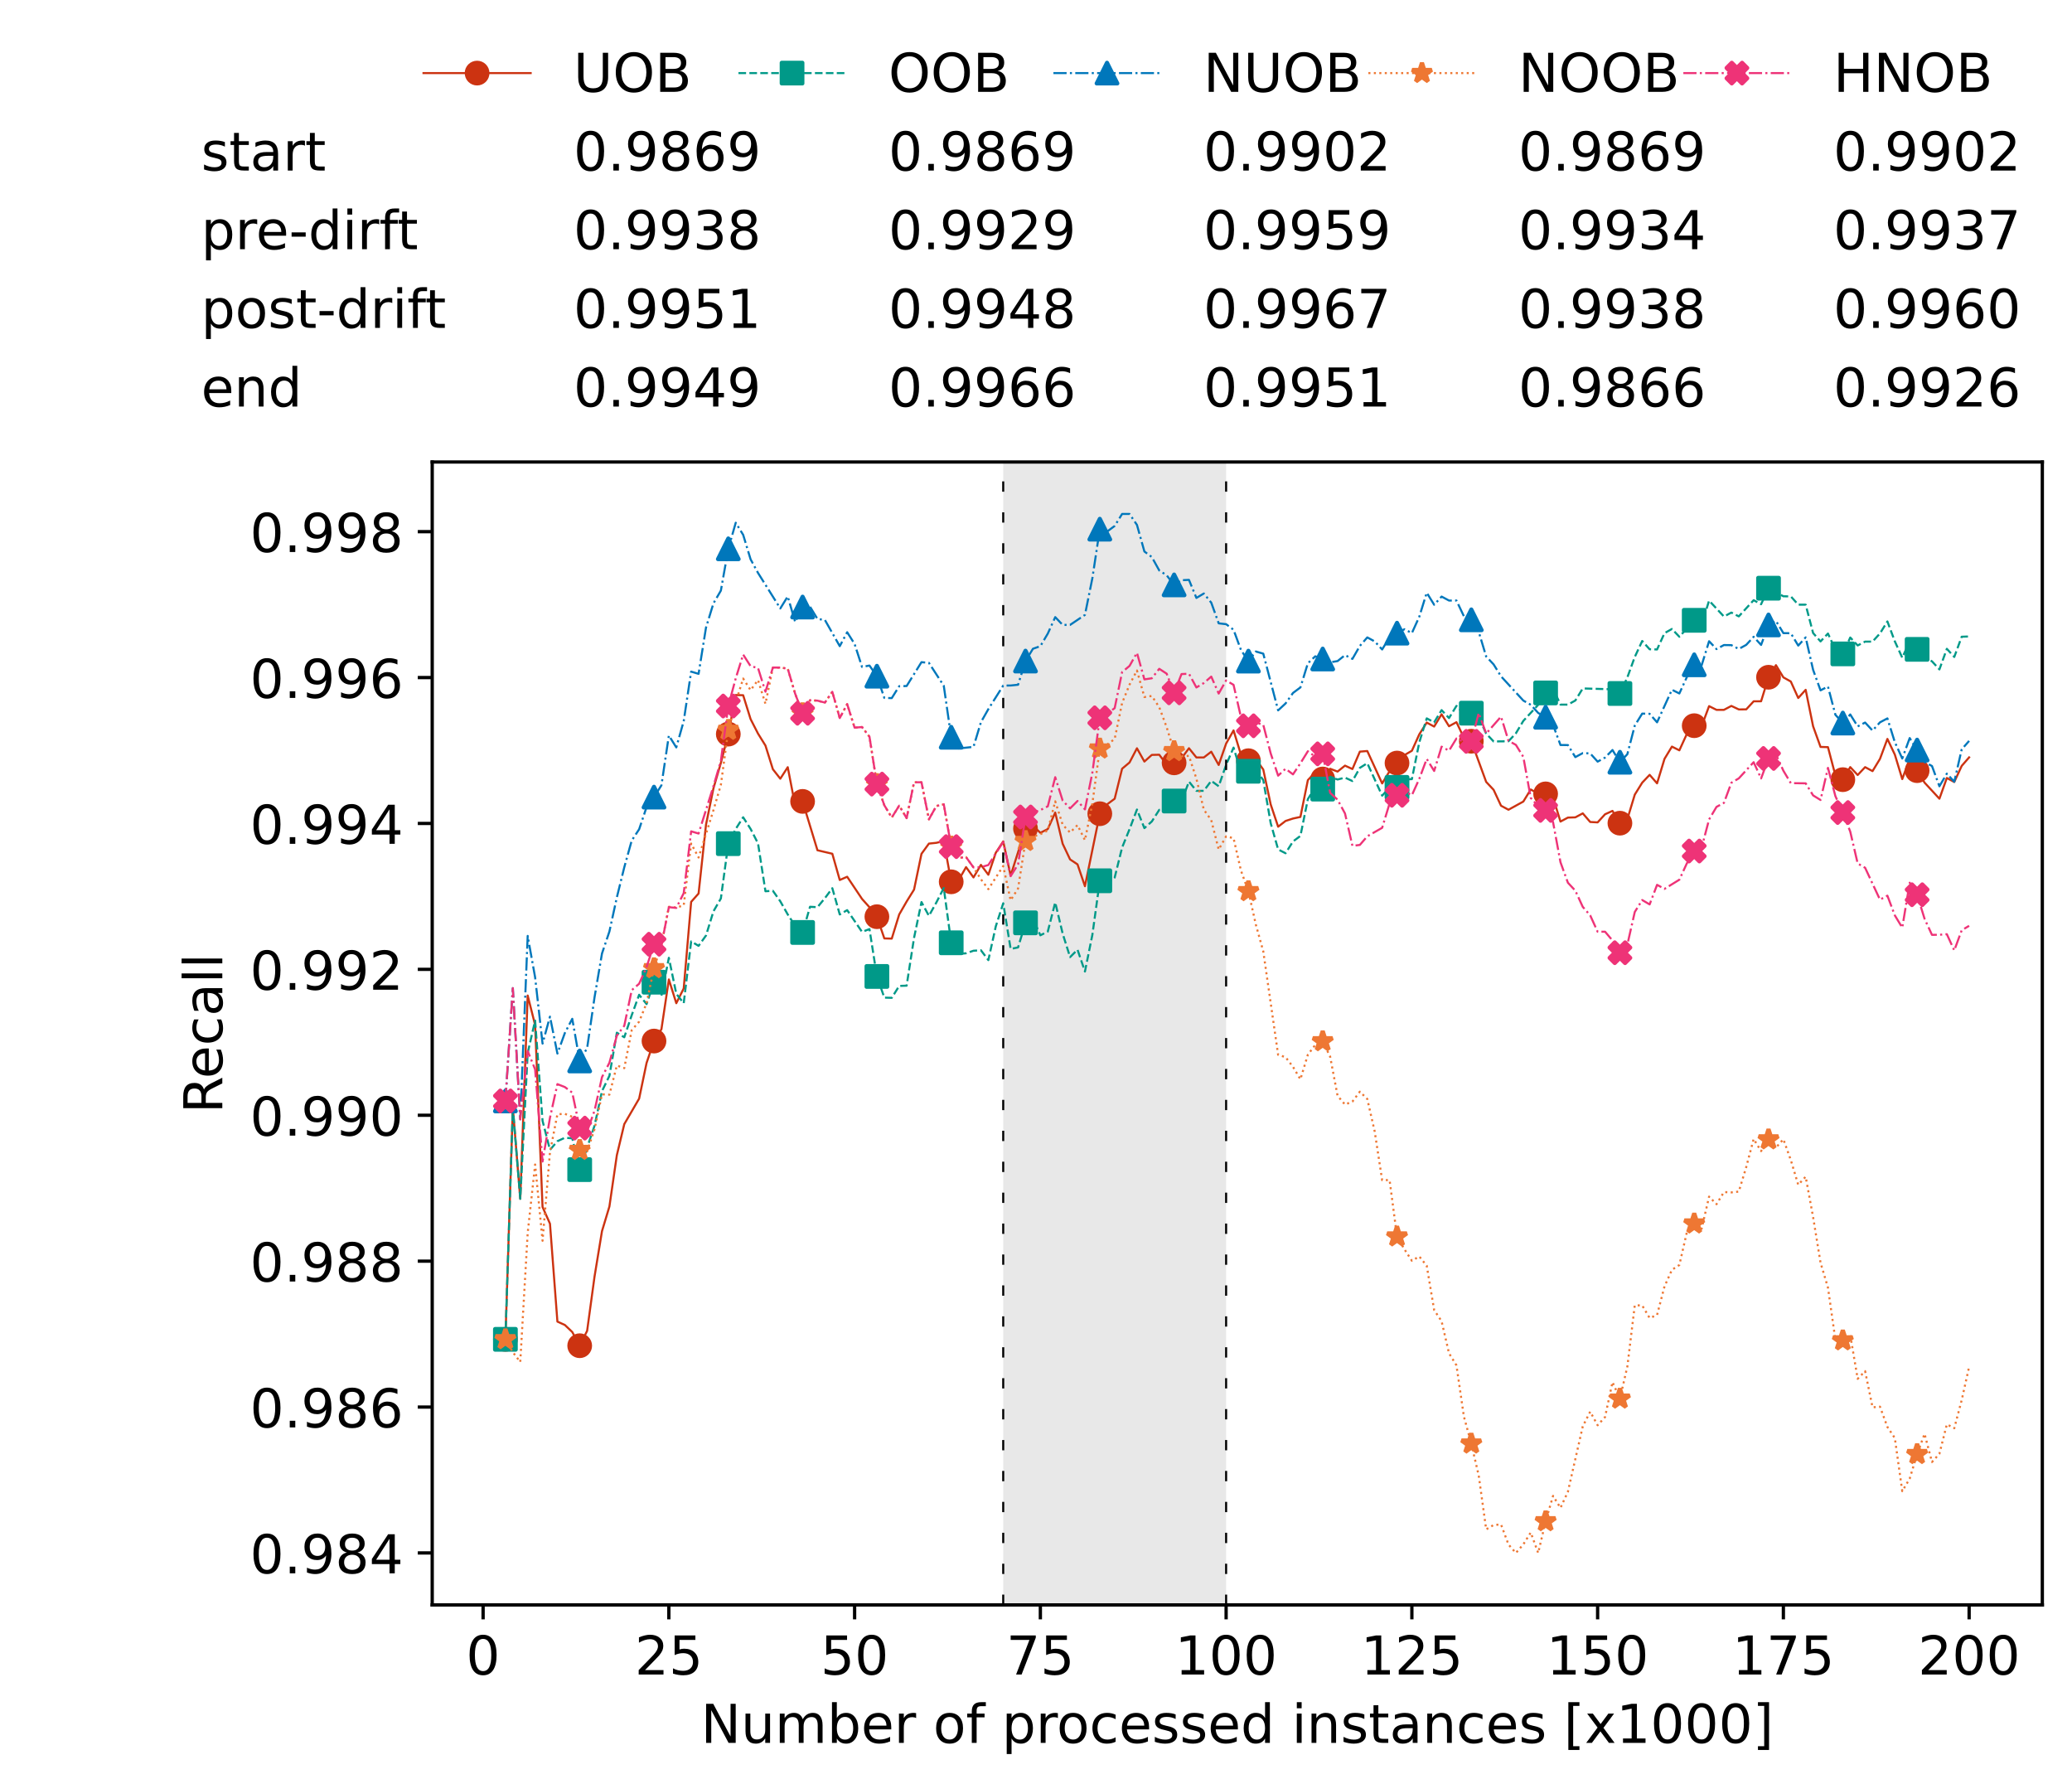<?xml version="1.0" encoding="utf-8" standalone="no"?>
<!DOCTYPE svg PUBLIC "-//W3C//DTD SVG 1.1//EN"
  "http://www.w3.org/Graphics/SVG/1.1/DTD/svg11.dtd">
<!-- Created with matplotlib (https://matplotlib.org/) -->
<svg height="432.615pt" version="1.1" viewBox="0 0 502.65 432.615" width="502.65pt" xmlns="http://www.w3.org/2000/svg" xmlns:xlink="http://www.w3.org/1999/xlink">
 <defs>
  <style type="text/css">*{stroke-linecap:butt;stroke-linejoin:round;}</style>
 </defs>
 <g id="figure_1">
  <g id="patch_1">
   <path d="M 0 432.615 
L 502.65 432.615 
L 502.65 0 
L 0 0 
z
" style="fill:#ffffff;"/>
  </g>
  <g id="axes_1">
   <g id="patch_2">
    <path d="M 104.85 389.252 
L 495.45 389.252 
L 495.45 112.052 
L 104.85 112.052 
z
" style="fill:#ffffff;"/>
   </g>
   <g id="patch_3">
    <path clip-path="url(#p419eb854eb)" d="M 297.446 389.252 
L 297.446 112.052 
L 243.372 112.052 
L 243.372 389.252 
z
" style="fill:#d3d3d3;opacity:0.5;"/>
   </g>
   <g id="matplotlib.axis_1">
    <g id="xtick_1">
     <g id="line2d_1">
      <defs>
       <path d="M 0 0 
L 0 3.5 
" id="m1b016431dd" style="stroke:#000000;stroke-width:0.8;"/>
      </defs>
      <g>
       <use style="stroke:#000000;stroke-width:0.8;" x="117.197" xlink:href="#m1b016431dd" y="389.252"/>
      </g>
     </g>
     <g id="text_1">
      <!-- 0 -->
      <g transform="translate(113.061 406.13)scale(0.13 -0.13)">
       <defs>
        <path d="M 31.781 66.406 
Q 24.172 66.406 20.328 58.906 
Q 16.5 51.422 16.5 36.375 
Q 16.5 21.391 20.328 13.891 
Q 24.172 6.391 31.781 6.391 
Q 39.453 6.391 43.281 13.891 
Q 47.125 21.391 47.125 36.375 
Q 47.125 51.422 43.281 58.906 
Q 39.453 66.406 31.781 66.406 
z
M 31.781 74.219 
Q 44.047 74.219 50.516 64.516 
Q 56.984 54.828 56.984 36.375 
Q 56.984 17.969 50.516 8.266 
Q 44.047 -1.422 31.781 -1.422 
Q 19.531 -1.422 13.062 8.266 
Q 6.594 17.969 6.594 36.375 
Q 6.594 54.828 13.062 64.516 
Q 19.531 74.219 31.781 74.219 
z
" id="DejaVuSans-48"/>
       </defs>
       <use xlink:href="#DejaVuSans-48"/>
      </g>
     </g>
    </g>
    <g id="xtick_2">
     <g id="line2d_2">
      <g>
       <use style="stroke:#000000;stroke-width:0.8;" x="162.259" xlink:href="#m1b016431dd" y="389.252"/>
      </g>
     </g>
     <g id="text_2">
      <!-- 25 -->
      <g transform="translate(153.988 406.13)scale(0.13 -0.13)">
       <defs>
        <path d="M 19.188 8.297 
L 53.609 8.297 
L 53.609 0 
L 7.328 0 
L 7.328 8.297 
Q 12.938 14.109 22.625 23.891 
Q 32.328 33.688 34.812 36.531 
Q 39.547 41.844 41.422 45.531 
Q 43.312 49.219 43.312 52.781 
Q 43.312 58.594 39.234 62.25 
Q 35.156 65.922 28.609 65.922 
Q 23.969 65.922 18.812 64.312 
Q 13.672 62.703 7.812 59.422 
L 7.812 69.391 
Q 13.766 71.781 18.938 73 
Q 24.125 74.219 28.422 74.219 
Q 39.75 74.219 46.484 68.547 
Q 53.219 62.891 53.219 53.422 
Q 53.219 48.922 51.531 44.891 
Q 49.859 40.875 45.406 35.406 
Q 44.188 33.984 37.641 27.219 
Q 31.109 20.453 19.188 8.297 
z
" id="DejaVuSans-50"/>
        <path d="M 10.797 72.906 
L 49.516 72.906 
L 49.516 64.594 
L 19.828 64.594 
L 19.828 46.734 
Q 21.969 47.469 24.109 47.828 
Q 26.266 48.188 28.422 48.188 
Q 40.625 48.188 47.75 41.5 
Q 54.891 34.812 54.891 23.391 
Q 54.891 11.625 47.562 5.094 
Q 40.234 -1.422 26.906 -1.422 
Q 22.312 -1.422 17.547 -0.641 
Q 12.797 0.141 7.719 1.703 
L 7.719 11.625 
Q 12.109 9.234 16.797 8.062 
Q 21.484 6.891 26.703 6.891 
Q 35.156 6.891 40.078 11.328 
Q 45.016 15.766 45.016 23.391 
Q 45.016 31 40.078 35.438 
Q 35.156 39.891 26.703 39.891 
Q 22.75 39.891 18.812 39.016 
Q 14.891 38.141 10.797 36.281 
z
" id="DejaVuSans-53"/>
       </defs>
       <use xlink:href="#DejaVuSans-50"/>
       <use x="63.623" xlink:href="#DejaVuSans-53"/>
      </g>
     </g>
    </g>
    <g id="xtick_3">
     <g id="line2d_3">
      <g>
       <use style="stroke:#000000;stroke-width:0.8;" x="207.322" xlink:href="#m1b016431dd" y="389.252"/>
      </g>
     </g>
     <g id="text_3">
      <!-- 50 -->
      <g transform="translate(199.05 406.13)scale(0.13 -0.13)">
       <use xlink:href="#DejaVuSans-53"/>
       <use x="63.623" xlink:href="#DejaVuSans-48"/>
      </g>
     </g>
    </g>
    <g id="xtick_4">
     <g id="line2d_4">
      <g>
       <use style="stroke:#000000;stroke-width:0.8;" x="252.384" xlink:href="#m1b016431dd" y="389.252"/>
      </g>
     </g>
     <g id="text_4">
      <!-- 75 -->
      <g transform="translate(244.113 406.13)scale(0.13 -0.13)">
       <defs>
        <path d="M 8.203 72.906 
L 55.078 72.906 
L 55.078 68.703 
L 28.609 0 
L 18.312 0 
L 43.219 64.594 
L 8.203 64.594 
z
" id="DejaVuSans-55"/>
       </defs>
       <use xlink:href="#DejaVuSans-55"/>
       <use x="63.623" xlink:href="#DejaVuSans-53"/>
      </g>
     </g>
    </g>
    <g id="xtick_5">
     <g id="line2d_5">
      <g>
       <use style="stroke:#000000;stroke-width:0.8;" x="297.446" xlink:href="#m1b016431dd" y="389.252"/>
      </g>
     </g>
     <g id="text_5">
      <!-- 100 -->
      <g transform="translate(285.039 406.13)scale(0.13 -0.13)">
       <defs>
        <path d="M 12.406 8.297 
L 28.516 8.297 
L 28.516 63.922 
L 10.984 60.406 
L 10.984 69.391 
L 28.422 72.906 
L 38.281 72.906 
L 38.281 8.297 
L 54.391 8.297 
L 54.391 0 
L 12.406 0 
z
" id="DejaVuSans-49"/>
       </defs>
       <use xlink:href="#DejaVuSans-49"/>
       <use x="63.623" xlink:href="#DejaVuSans-48"/>
       <use x="127.246" xlink:href="#DejaVuSans-48"/>
      </g>
     </g>
    </g>
    <g id="xtick_6">
     <g id="line2d_6">
      <g>
       <use style="stroke:#000000;stroke-width:0.8;" x="342.509" xlink:href="#m1b016431dd" y="389.252"/>
      </g>
     </g>
     <g id="text_6">
      <!-- 125 -->
      <g transform="translate(330.102 406.13)scale(0.13 -0.13)">
       <use xlink:href="#DejaVuSans-49"/>
       <use x="63.623" xlink:href="#DejaVuSans-50"/>
       <use x="127.246" xlink:href="#DejaVuSans-53"/>
      </g>
     </g>
    </g>
    <g id="xtick_7">
     <g id="line2d_7">
      <g>
       <use style="stroke:#000000;stroke-width:0.8;" x="387.571" xlink:href="#m1b016431dd" y="389.252"/>
      </g>
     </g>
     <g id="text_7">
      <!-- 150 -->
      <g transform="translate(375.164 406.13)scale(0.13 -0.13)">
       <use xlink:href="#DejaVuSans-49"/>
       <use x="63.623" xlink:href="#DejaVuSans-53"/>
       <use x="127.246" xlink:href="#DejaVuSans-48"/>
      </g>
     </g>
    </g>
    <g id="xtick_8">
     <g id="line2d_8">
      <g>
       <use style="stroke:#000000;stroke-width:0.8;" x="432.633" xlink:href="#m1b016431dd" y="389.252"/>
      </g>
     </g>
     <g id="text_8">
      <!-- 175 -->
      <g transform="translate(420.226 406.13)scale(0.13 -0.13)">
       <use xlink:href="#DejaVuSans-49"/>
       <use x="63.623" xlink:href="#DejaVuSans-55"/>
       <use x="127.246" xlink:href="#DejaVuSans-53"/>
      </g>
     </g>
    </g>
    <g id="xtick_9">
     <g id="line2d_9">
      <g>
       <use style="stroke:#000000;stroke-width:0.8;" x="477.695" xlink:href="#m1b016431dd" y="389.252"/>
      </g>
     </g>
     <g id="text_9">
      <!-- 200 -->
      <g transform="translate(465.289 406.13)scale(0.13 -0.13)">
       <use xlink:href="#DejaVuSans-50"/>
       <use x="63.623" xlink:href="#DejaVuSans-48"/>
       <use x="127.246" xlink:href="#DejaVuSans-48"/>
      </g>
     </g>
    </g>
    <g id="text_10">
     <!-- Number of processed instances [x1000] -->
     <g transform="translate(170.025 422.711)scale(0.13 -0.13)">
      <defs>
       <path d="M 9.812 72.906 
L 23.094 72.906 
L 55.422 11.922 
L 55.422 72.906 
L 64.984 72.906 
L 64.984 0 
L 51.703 0 
L 19.391 60.984 
L 19.391 0 
L 9.812 0 
z
" id="DejaVuSans-78"/>
       <path d="M 8.5 21.578 
L 8.5 54.688 
L 17.484 54.688 
L 17.484 21.922 
Q 17.484 14.156 20.5 10.266 
Q 23.531 6.391 29.594 6.391 
Q 36.859 6.391 41.078 11.031 
Q 45.312 15.672 45.312 23.688 
L 45.312 54.688 
L 54.297 54.688 
L 54.297 0 
L 45.312 0 
L 45.312 8.406 
Q 42.047 3.422 37.719 1 
Q 33.406 -1.422 27.688 -1.422 
Q 18.266 -1.422 13.375 4.438 
Q 8.5 10.297 8.5 21.578 
z
M 31.109 56 
z
" id="DejaVuSans-117"/>
       <path d="M 52 44.188 
Q 55.375 50.25 60.062 53.125 
Q 64.75 56 71.094 56 
Q 79.641 56 84.281 50.016 
Q 88.922 44.047 88.922 33.016 
L 88.922 0 
L 79.891 0 
L 79.891 32.719 
Q 79.891 40.578 77.094 44.375 
Q 74.312 48.188 68.609 48.188 
Q 61.625 48.188 57.562 43.547 
Q 53.516 38.922 53.516 30.906 
L 53.516 0 
L 44.484 0 
L 44.484 32.719 
Q 44.484 40.625 41.703 44.406 
Q 38.922 48.188 33.109 48.188 
Q 26.219 48.188 22.156 43.531 
Q 18.109 38.875 18.109 30.906 
L 18.109 0 
L 9.078 0 
L 9.078 54.688 
L 18.109 54.688 
L 18.109 46.188 
Q 21.188 51.219 25.484 53.609 
Q 29.781 56 35.688 56 
Q 41.656 56 45.828 52.969 
Q 50 49.953 52 44.188 
z
" id="DejaVuSans-109"/>
       <path d="M 48.688 27.297 
Q 48.688 37.203 44.609 42.844 
Q 40.531 48.484 33.406 48.484 
Q 26.266 48.484 22.188 42.844 
Q 18.109 37.203 18.109 27.297 
Q 18.109 17.391 22.188 11.75 
Q 26.266 6.109 33.406 6.109 
Q 40.531 6.109 44.609 11.75 
Q 48.688 17.391 48.688 27.297 
z
M 18.109 46.391 
Q 20.953 51.266 25.266 53.625 
Q 29.594 56 35.594 56 
Q 45.562 56 51.781 48.094 
Q 58.016 40.188 58.016 27.297 
Q 58.016 14.406 51.781 6.484 
Q 45.562 -1.422 35.594 -1.422 
Q 29.594 -1.422 25.266 0.953 
Q 20.953 3.328 18.109 8.203 
L 18.109 0 
L 9.078 0 
L 9.078 75.984 
L 18.109 75.984 
z
" id="DejaVuSans-98"/>
       <path d="M 56.203 29.594 
L 56.203 25.203 
L 14.891 25.203 
Q 15.484 15.922 20.484 11.062 
Q 25.484 6.203 34.422 6.203 
Q 39.594 6.203 44.453 7.469 
Q 49.312 8.734 54.109 11.281 
L 54.109 2.781 
Q 49.266 0.734 44.188 -0.344 
Q 39.109 -1.422 33.891 -1.422 
Q 20.797 -1.422 13.156 6.188 
Q 5.516 13.812 5.516 26.812 
Q 5.516 40.234 12.766 48.109 
Q 20.016 56 32.328 56 
Q 43.359 56 49.781 48.891 
Q 56.203 41.797 56.203 29.594 
z
M 47.219 32.234 
Q 47.125 39.594 43.094 43.984 
Q 39.062 48.391 32.422 48.391 
Q 24.906 48.391 20.391 44.141 
Q 15.875 39.891 15.188 32.172 
z
" id="DejaVuSans-101"/>
       <path d="M 41.109 46.297 
Q 39.594 47.172 37.812 47.578 
Q 36.031 48 33.891 48 
Q 26.266 48 22.188 43.047 
Q 18.109 38.094 18.109 28.812 
L 18.109 0 
L 9.078 0 
L 9.078 54.688 
L 18.109 54.688 
L 18.109 46.188 
Q 20.953 51.172 25.484 53.578 
Q 30.031 56 36.531 56 
Q 37.453 56 38.578 55.875 
Q 39.703 55.766 41.062 55.516 
z
" id="DejaVuSans-114"/>
       <path id="DejaVuSans-32"/>
       <path d="M 30.609 48.391 
Q 23.391 48.391 19.188 42.75 
Q 14.984 37.109 14.984 27.297 
Q 14.984 17.484 19.156 11.844 
Q 23.344 6.203 30.609 6.203 
Q 37.797 6.203 41.984 11.859 
Q 46.188 17.531 46.188 27.297 
Q 46.188 37.016 41.984 42.703 
Q 37.797 48.391 30.609 48.391 
z
M 30.609 56 
Q 42.328 56 49.016 48.375 
Q 55.719 40.766 55.719 27.297 
Q 55.719 13.875 49.016 6.219 
Q 42.328 -1.422 30.609 -1.422 
Q 18.844 -1.422 12.172 6.219 
Q 5.516 13.875 5.516 27.297 
Q 5.516 40.766 12.172 48.375 
Q 18.844 56 30.609 56 
z
" id="DejaVuSans-111"/>
       <path d="M 37.109 75.984 
L 37.109 68.5 
L 28.516 68.5 
Q 23.688 68.5 21.797 66.547 
Q 19.922 64.594 19.922 59.516 
L 19.922 54.688 
L 34.719 54.688 
L 34.719 47.703 
L 19.922 47.703 
L 19.922 0 
L 10.891 0 
L 10.891 47.703 
L 2.297 47.703 
L 2.297 54.688 
L 10.891 54.688 
L 10.891 58.5 
Q 10.891 67.625 15.141 71.797 
Q 19.391 75.984 28.609 75.984 
z
" id="DejaVuSans-102"/>
       <path d="M 18.109 8.203 
L 18.109 -20.797 
L 9.078 -20.797 
L 9.078 54.688 
L 18.109 54.688 
L 18.109 46.391 
Q 20.953 51.266 25.266 53.625 
Q 29.594 56 35.594 56 
Q 45.562 56 51.781 48.094 
Q 58.016 40.188 58.016 27.297 
Q 58.016 14.406 51.781 6.484 
Q 45.562 -1.422 35.594 -1.422 
Q 29.594 -1.422 25.266 0.953 
Q 20.953 3.328 18.109 8.203 
z
M 48.688 27.297 
Q 48.688 37.203 44.609 42.844 
Q 40.531 48.484 33.406 48.484 
Q 26.266 48.484 22.188 42.844 
Q 18.109 37.203 18.109 27.297 
Q 18.109 17.391 22.188 11.75 
Q 26.266 6.109 33.406 6.109 
Q 40.531 6.109 44.609 11.75 
Q 48.688 17.391 48.688 27.297 
z
" id="DejaVuSans-112"/>
       <path d="M 48.781 52.594 
L 48.781 44.188 
Q 44.969 46.297 41.141 47.344 
Q 37.312 48.391 33.406 48.391 
Q 24.656 48.391 19.812 42.844 
Q 14.984 37.312 14.984 27.297 
Q 14.984 17.281 19.812 11.734 
Q 24.656 6.203 33.406 6.203 
Q 37.312 6.203 41.141 7.25 
Q 44.969 8.297 48.781 10.406 
L 48.781 2.094 
Q 45.016 0.344 40.984 -0.531 
Q 36.969 -1.422 32.422 -1.422 
Q 20.062 -1.422 12.781 6.344 
Q 5.516 14.109 5.516 27.297 
Q 5.516 40.672 12.859 48.328 
Q 20.219 56 33.016 56 
Q 37.156 56 41.109 55.141 
Q 45.062 54.297 48.781 52.594 
z
" id="DejaVuSans-99"/>
       <path d="M 44.281 53.078 
L 44.281 44.578 
Q 40.484 46.531 36.375 47.5 
Q 32.281 48.484 27.875 48.484 
Q 21.188 48.484 17.844 46.438 
Q 14.5 44.391 14.5 40.281 
Q 14.5 37.156 16.891 35.375 
Q 19.281 33.594 26.516 31.984 
L 29.594 31.297 
Q 39.156 29.25 43.188 25.516 
Q 47.219 21.781 47.219 15.094 
Q 47.219 7.469 41.188 3.016 
Q 35.156 -1.422 24.609 -1.422 
Q 20.219 -1.422 15.453 -0.562 
Q 10.688 0.297 5.422 2 
L 5.422 11.281 
Q 10.406 8.688 15.234 7.391 
Q 20.062 6.109 24.812 6.109 
Q 31.156 6.109 34.562 8.281 
Q 37.984 10.453 37.984 14.406 
Q 37.984 18.062 35.516 20.016 
Q 33.062 21.969 24.703 23.781 
L 21.578 24.516 
Q 13.234 26.266 9.516 29.906 
Q 5.812 33.547 5.812 39.891 
Q 5.812 47.609 11.281 51.797 
Q 16.75 56 26.812 56 
Q 31.781 56 36.172 55.266 
Q 40.578 54.547 44.281 53.078 
z
" id="DejaVuSans-115"/>
       <path d="M 45.406 46.391 
L 45.406 75.984 
L 54.391 75.984 
L 54.391 0 
L 45.406 0 
L 45.406 8.203 
Q 42.578 3.328 38.25 0.953 
Q 33.938 -1.422 27.875 -1.422 
Q 17.969 -1.422 11.734 6.484 
Q 5.516 14.406 5.516 27.297 
Q 5.516 40.188 11.734 48.094 
Q 17.969 56 27.875 56 
Q 33.938 56 38.25 53.625 
Q 42.578 51.266 45.406 46.391 
z
M 14.797 27.297 
Q 14.797 17.391 18.875 11.75 
Q 22.953 6.109 30.078 6.109 
Q 37.203 6.109 41.297 11.75 
Q 45.406 17.391 45.406 27.297 
Q 45.406 37.203 41.297 42.844 
Q 37.203 48.484 30.078 48.484 
Q 22.953 48.484 18.875 42.844 
Q 14.797 37.203 14.797 27.297 
z
" id="DejaVuSans-100"/>
       <path d="M 9.422 54.688 
L 18.406 54.688 
L 18.406 0 
L 9.422 0 
z
M 9.422 75.984 
L 18.406 75.984 
L 18.406 64.594 
L 9.422 64.594 
z
" id="DejaVuSans-105"/>
       <path d="M 54.891 33.016 
L 54.891 0 
L 45.906 0 
L 45.906 32.719 
Q 45.906 40.484 42.875 44.328 
Q 39.844 48.188 33.797 48.188 
Q 26.516 48.188 22.312 43.547 
Q 18.109 38.922 18.109 30.906 
L 18.109 0 
L 9.078 0 
L 9.078 54.688 
L 18.109 54.688 
L 18.109 46.188 
Q 21.344 51.125 25.703 53.562 
Q 30.078 56 35.797 56 
Q 45.219 56 50.047 50.172 
Q 54.891 44.344 54.891 33.016 
z
" id="DejaVuSans-110"/>
       <path d="M 18.312 70.219 
L 18.312 54.688 
L 36.812 54.688 
L 36.812 47.703 
L 18.312 47.703 
L 18.312 18.016 
Q 18.312 11.328 20.141 9.422 
Q 21.969 7.516 27.594 7.516 
L 36.812 7.516 
L 36.812 0 
L 27.594 0 
Q 17.188 0 13.234 3.875 
Q 9.281 7.766 9.281 18.016 
L 9.281 47.703 
L 2.688 47.703 
L 2.688 54.688 
L 9.281 54.688 
L 9.281 70.219 
z
" id="DejaVuSans-116"/>
       <path d="M 34.281 27.484 
Q 23.391 27.484 19.188 25 
Q 14.984 22.516 14.984 16.5 
Q 14.984 11.719 18.141 8.906 
Q 21.297 6.109 26.703 6.109 
Q 34.188 6.109 38.703 11.406 
Q 43.219 16.703 43.219 25.484 
L 43.219 27.484 
z
M 52.203 31.203 
L 52.203 0 
L 43.219 0 
L 43.219 8.297 
Q 40.141 3.328 35.547 0.953 
Q 30.953 -1.422 24.312 -1.422 
Q 15.922 -1.422 10.953 3.297 
Q 6 8.016 6 15.922 
Q 6 25.141 12.172 29.828 
Q 18.359 34.516 30.609 34.516 
L 43.219 34.516 
L 43.219 35.406 
Q 43.219 41.609 39.141 45 
Q 35.062 48.391 27.688 48.391 
Q 23 48.391 18.547 47.266 
Q 14.109 46.141 10.016 43.891 
L 10.016 52.203 
Q 14.938 54.109 19.578 55.047 
Q 24.219 56 28.609 56 
Q 40.484 56 46.344 49.844 
Q 52.203 43.703 52.203 31.203 
z
" id="DejaVuSans-97"/>
       <path d="M 8.594 75.984 
L 29.297 75.984 
L 29.297 69 
L 17.578 69 
L 17.578 -6.203 
L 29.297 -6.203 
L 29.297 -13.188 
L 8.594 -13.188 
z
" id="DejaVuSans-91"/>
       <path d="M 54.891 54.688 
L 35.109 28.078 
L 55.906 0 
L 45.312 0 
L 29.391 21.484 
L 13.484 0 
L 2.875 0 
L 24.125 28.609 
L 4.688 54.688 
L 15.281 54.688 
L 29.781 35.203 
L 44.281 54.688 
z
" id="DejaVuSans-120"/>
       <path d="M 30.422 75.984 
L 30.422 -13.188 
L 9.719 -13.188 
L 9.719 -6.203 
L 21.391 -6.203 
L 21.391 69 
L 9.719 69 
L 9.719 75.984 
z
" id="DejaVuSans-93"/>
      </defs>
      <use xlink:href="#DejaVuSans-78"/>
      <use x="74.805" xlink:href="#DejaVuSans-117"/>
      <use x="138.184" xlink:href="#DejaVuSans-109"/>
      <use x="235.596" xlink:href="#DejaVuSans-98"/>
      <use x="299.072" xlink:href="#DejaVuSans-101"/>
      <use x="360.596" xlink:href="#DejaVuSans-114"/>
      <use x="401.709" xlink:href="#DejaVuSans-32"/>
      <use x="433.496" xlink:href="#DejaVuSans-111"/>
      <use x="494.678" xlink:href="#DejaVuSans-102"/>
      <use x="529.883" xlink:href="#DejaVuSans-32"/>
      <use x="561.67" xlink:href="#DejaVuSans-112"/>
      <use x="625.146" xlink:href="#DejaVuSans-114"/>
      <use x="664.01" xlink:href="#DejaVuSans-111"/>
      <use x="725.191" xlink:href="#DejaVuSans-99"/>
      <use x="780.172" xlink:href="#DejaVuSans-101"/>
      <use x="841.695" xlink:href="#DejaVuSans-115"/>
      <use x="893.795" xlink:href="#DejaVuSans-115"/>
      <use x="945.895" xlink:href="#DejaVuSans-101"/>
      <use x="1007.418" xlink:href="#DejaVuSans-100"/>
      <use x="1070.895" xlink:href="#DejaVuSans-32"/>
      <use x="1102.682" xlink:href="#DejaVuSans-105"/>
      <use x="1130.465" xlink:href="#DejaVuSans-110"/>
      <use x="1193.844" xlink:href="#DejaVuSans-115"/>
      <use x="1245.943" xlink:href="#DejaVuSans-116"/>
      <use x="1285.152" xlink:href="#DejaVuSans-97"/>
      <use x="1346.432" xlink:href="#DejaVuSans-110"/>
      <use x="1409.811" xlink:href="#DejaVuSans-99"/>
      <use x="1464.791" xlink:href="#DejaVuSans-101"/>
      <use x="1526.314" xlink:href="#DejaVuSans-115"/>
      <use x="1578.414" xlink:href="#DejaVuSans-32"/>
      <use x="1610.201" xlink:href="#DejaVuSans-91"/>
      <use x="1649.215" xlink:href="#DejaVuSans-120"/>
      <use x="1708.395" xlink:href="#DejaVuSans-49"/>
      <use x="1772.018" xlink:href="#DejaVuSans-48"/>
      <use x="1835.641" xlink:href="#DejaVuSans-48"/>
      <use x="1899.264" xlink:href="#DejaVuSans-48"/>
      <use x="1962.887" xlink:href="#DejaVuSans-93"/>
     </g>
    </g>
   </g>
   <g id="matplotlib.axis_2">
    <g id="ytick_1">
     <g id="line2d_10">
      <defs>
       <path d="M 0 0 
L -3.5 0 
" id="m497acc8421" style="stroke:#000000;stroke-width:0.8;"/>
      </defs>
      <g>
       <use style="stroke:#000000;stroke-width:0.8;" x="104.85" xlink:href="#m497acc8421" y="376.643"/>
      </g>
     </g>
     <g id="text_11">
      <!-- 0.984 -->
      <g transform="translate(60.633 381.582)scale(0.13 -0.13)">
       <defs>
        <path d="M 10.688 12.406 
L 21 12.406 
L 21 0 
L 10.688 0 
z
" id="DejaVuSans-46"/>
        <path d="M 10.984 1.516 
L 10.984 10.5 
Q 14.703 8.734 18.5 7.812 
Q 22.312 6.891 25.984 6.891 
Q 35.75 6.891 40.891 13.453 
Q 46.047 20.016 46.781 33.406 
Q 43.953 29.203 39.594 26.953 
Q 35.25 24.703 29.984 24.703 
Q 19.047 24.703 12.672 31.312 
Q 6.297 37.938 6.297 49.422 
Q 6.297 60.641 12.938 67.422 
Q 19.578 74.219 30.609 74.219 
Q 43.266 74.219 49.922 64.516 
Q 56.594 54.828 56.594 36.375 
Q 56.594 19.141 48.406 8.859 
Q 40.234 -1.422 26.422 -1.422 
Q 22.703 -1.422 18.891 -0.688 
Q 15.094 0.047 10.984 1.516 
z
M 30.609 32.422 
Q 37.25 32.422 41.125 36.953 
Q 45.016 41.5 45.016 49.422 
Q 45.016 57.281 41.125 61.844 
Q 37.25 66.406 30.609 66.406 
Q 23.969 66.406 20.094 61.844 
Q 16.219 57.281 16.219 49.422 
Q 16.219 41.5 20.094 36.953 
Q 23.969 32.422 30.609 32.422 
z
" id="DejaVuSans-57"/>
        <path d="M 31.781 34.625 
Q 24.75 34.625 20.719 30.859 
Q 16.703 27.094 16.703 20.516 
Q 16.703 13.922 20.719 10.156 
Q 24.75 6.391 31.781 6.391 
Q 38.812 6.391 42.859 10.172 
Q 46.922 13.969 46.922 20.516 
Q 46.922 27.094 42.891 30.859 
Q 38.875 34.625 31.781 34.625 
z
M 21.922 38.812 
Q 15.578 40.375 12.031 44.719 
Q 8.5 49.078 8.5 55.328 
Q 8.5 64.062 14.719 69.141 
Q 20.953 74.219 31.781 74.219 
Q 42.672 74.219 48.875 69.141 
Q 55.078 64.062 55.078 55.328 
Q 55.078 49.078 51.531 44.719 
Q 48 40.375 41.703 38.812 
Q 48.828 37.156 52.797 32.312 
Q 56.781 27.484 56.781 20.516 
Q 56.781 9.906 50.312 4.234 
Q 43.844 -1.422 31.781 -1.422 
Q 19.734 -1.422 13.25 4.234 
Q 6.781 9.906 6.781 20.516 
Q 6.781 27.484 10.781 32.312 
Q 14.797 37.156 21.922 38.812 
z
M 18.312 54.391 
Q 18.312 48.734 21.844 45.562 
Q 25.391 42.391 31.781 42.391 
Q 38.141 42.391 41.719 45.562 
Q 45.312 48.734 45.312 54.391 
Q 45.312 60.062 41.719 63.234 
Q 38.141 66.406 31.781 66.406 
Q 25.391 66.406 21.844 63.234 
Q 18.312 60.062 18.312 54.391 
z
" id="DejaVuSans-56"/>
        <path d="M 37.797 64.312 
L 12.891 25.391 
L 37.797 25.391 
z
M 35.203 72.906 
L 47.609 72.906 
L 47.609 25.391 
L 58.016 25.391 
L 58.016 17.188 
L 47.609 17.188 
L 47.609 0 
L 37.797 0 
L 37.797 17.188 
L 4.891 17.188 
L 4.891 26.703 
z
" id="DejaVuSans-52"/>
       </defs>
       <use xlink:href="#DejaVuSans-48"/>
       <use x="63.623" xlink:href="#DejaVuSans-46"/>
       <use x="95.41" xlink:href="#DejaVuSans-57"/>
       <use x="159.033" xlink:href="#DejaVuSans-56"/>
       <use x="222.656" xlink:href="#DejaVuSans-52"/>
      </g>
     </g>
    </g>
    <g id="ytick_2">
     <g id="line2d_11">
      <g>
       <use style="stroke:#000000;stroke-width:0.8;" x="104.85" xlink:href="#m497acc8421" y="341.257"/>
      </g>
     </g>
     <g id="text_12">
      <!-- 0.986 -->
      <g transform="translate(60.633 346.196)scale(0.13 -0.13)">
       <defs>
        <path d="M 33.016 40.375 
Q 26.375 40.375 22.484 35.828 
Q 18.609 31.297 18.609 23.391 
Q 18.609 15.531 22.484 10.953 
Q 26.375 6.391 33.016 6.391 
Q 39.656 6.391 43.531 10.953 
Q 47.406 15.531 47.406 23.391 
Q 47.406 31.297 43.531 35.828 
Q 39.656 40.375 33.016 40.375 
z
M 52.594 71.297 
L 52.594 62.312 
Q 48.875 64.062 45.094 64.984 
Q 41.312 65.922 37.594 65.922 
Q 27.828 65.922 22.672 59.328 
Q 17.531 52.734 16.797 39.406 
Q 19.672 43.656 24.016 45.922 
Q 28.375 48.188 33.594 48.188 
Q 44.578 48.188 50.953 41.516 
Q 57.328 34.859 57.328 23.391 
Q 57.328 12.156 50.688 5.359 
Q 44.047 -1.422 33.016 -1.422 
Q 20.359 -1.422 13.672 8.266 
Q 6.984 17.969 6.984 36.375 
Q 6.984 53.656 15.188 63.938 
Q 23.391 74.219 37.203 74.219 
Q 40.922 74.219 44.703 73.484 
Q 48.484 72.75 52.594 71.297 
z
" id="DejaVuSans-54"/>
       </defs>
       <use xlink:href="#DejaVuSans-48"/>
       <use x="63.623" xlink:href="#DejaVuSans-46"/>
       <use x="95.41" xlink:href="#DejaVuSans-57"/>
       <use x="159.033" xlink:href="#DejaVuSans-56"/>
       <use x="222.656" xlink:href="#DejaVuSans-54"/>
      </g>
     </g>
    </g>
    <g id="ytick_3">
     <g id="line2d_12">
      <g>
       <use style="stroke:#000000;stroke-width:0.8;" x="104.85" xlink:href="#m497acc8421" y="305.872"/>
      </g>
     </g>
     <g id="text_13">
      <!-- 0.988 -->
      <g transform="translate(60.633 310.811)scale(0.13 -0.13)">
       <use xlink:href="#DejaVuSans-48"/>
       <use x="63.623" xlink:href="#DejaVuSans-46"/>
       <use x="95.41" xlink:href="#DejaVuSans-57"/>
       <use x="159.033" xlink:href="#DejaVuSans-56"/>
       <use x="222.656" xlink:href="#DejaVuSans-56"/>
      </g>
     </g>
    </g>
    <g id="ytick_4">
     <g id="line2d_13">
      <g>
       <use style="stroke:#000000;stroke-width:0.8;" x="104.85" xlink:href="#m497acc8421" y="270.486"/>
      </g>
     </g>
     <g id="text_14">
      <!-- 0.990 -->
      <g transform="translate(60.633 275.425)scale(0.13 -0.13)">
       <use xlink:href="#DejaVuSans-48"/>
       <use x="63.623" xlink:href="#DejaVuSans-46"/>
       <use x="95.41" xlink:href="#DejaVuSans-57"/>
       <use x="159.033" xlink:href="#DejaVuSans-57"/>
       <use x="222.656" xlink:href="#DejaVuSans-48"/>
      </g>
     </g>
    </g>
    <g id="ytick_5">
     <g id="line2d_14">
      <g>
       <use style="stroke:#000000;stroke-width:0.8;" x="104.85" xlink:href="#m497acc8421" y="235.101"/>
      </g>
     </g>
     <g id="text_15">
      <!-- 0.992 -->
      <g transform="translate(60.633 240.04)scale(0.13 -0.13)">
       <use xlink:href="#DejaVuSans-48"/>
       <use x="63.623" xlink:href="#DejaVuSans-46"/>
       <use x="95.41" xlink:href="#DejaVuSans-57"/>
       <use x="159.033" xlink:href="#DejaVuSans-57"/>
       <use x="222.656" xlink:href="#DejaVuSans-50"/>
      </g>
     </g>
    </g>
    <g id="ytick_6">
     <g id="line2d_15">
      <g>
       <use style="stroke:#000000;stroke-width:0.8;" x="104.85" xlink:href="#m497acc8421" y="199.715"/>
      </g>
     </g>
     <g id="text_16">
      <!-- 0.994 -->
      <g transform="translate(60.633 204.654)scale(0.13 -0.13)">
       <use xlink:href="#DejaVuSans-48"/>
       <use x="63.623" xlink:href="#DejaVuSans-46"/>
       <use x="95.41" xlink:href="#DejaVuSans-57"/>
       <use x="159.033" xlink:href="#DejaVuSans-57"/>
       <use x="222.656" xlink:href="#DejaVuSans-52"/>
      </g>
     </g>
    </g>
    <g id="ytick_7">
     <g id="line2d_16">
      <g>
       <use style="stroke:#000000;stroke-width:0.8;" x="104.85" xlink:href="#m497acc8421" y="164.329"/>
      </g>
     </g>
     <g id="text_17">
      <!-- 0.996 -->
      <g transform="translate(60.633 169.268)scale(0.13 -0.13)">
       <use xlink:href="#DejaVuSans-48"/>
       <use x="63.623" xlink:href="#DejaVuSans-46"/>
       <use x="95.41" xlink:href="#DejaVuSans-57"/>
       <use x="159.033" xlink:href="#DejaVuSans-57"/>
       <use x="222.656" xlink:href="#DejaVuSans-54"/>
      </g>
     </g>
    </g>
    <g id="ytick_8">
     <g id="line2d_17">
      <g>
       <use style="stroke:#000000;stroke-width:0.8;" x="104.85" xlink:href="#m497acc8421" y="128.944"/>
      </g>
     </g>
     <g id="text_18">
      <!-- 0.998 -->
      <g transform="translate(60.633 133.883)scale(0.13 -0.13)">
       <use xlink:href="#DejaVuSans-48"/>
       <use x="63.623" xlink:href="#DejaVuSans-46"/>
       <use x="95.41" xlink:href="#DejaVuSans-57"/>
       <use x="159.033" xlink:href="#DejaVuSans-57"/>
       <use x="222.656" xlink:href="#DejaVuSans-56"/>
      </g>
     </g>
    </g>
    <g id="text_19">
     <!-- Recall -->
     <g transform="translate(53.93 270.044)rotate(-90)scale(0.13 -0.13)">
      <defs>
       <path d="M 44.391 34.188 
Q 47.562 33.109 50.562 29.594 
Q 53.562 26.078 56.594 19.922 
L 66.609 0 
L 56 0 
L 46.688 18.703 
Q 43.062 26.031 39.672 28.422 
Q 36.281 30.812 30.422 30.812 
L 19.672 30.812 
L 19.672 0 
L 9.812 0 
L 9.812 72.906 
L 32.078 72.906 
Q 44.578 72.906 50.734 67.672 
Q 56.891 62.453 56.891 51.906 
Q 56.891 45.016 53.688 40.469 
Q 50.484 35.938 44.391 34.188 
z
M 19.672 64.797 
L 19.672 38.922 
L 32.078 38.922 
Q 39.203 38.922 42.844 42.219 
Q 46.484 45.516 46.484 51.906 
Q 46.484 58.297 42.844 61.547 
Q 39.203 64.797 32.078 64.797 
z
" id="DejaVuSans-82"/>
       <path d="M 9.422 75.984 
L 18.406 75.984 
L 18.406 0 
L 9.422 0 
z
" id="DejaVuSans-108"/>
      </defs>
      <use xlink:href="#DejaVuSans-82"/>
      <use x="64.982" xlink:href="#DejaVuSans-101"/>
      <use x="126.506" xlink:href="#DejaVuSans-99"/>
      <use x="181.486" xlink:href="#DejaVuSans-97"/>
      <use x="242.766" xlink:href="#DejaVuSans-108"/>
      <use x="270.549" xlink:href="#DejaVuSans-108"/>
     </g>
    </g>
   </g>
   <g id="line2d_18"/>
   <g id="line2d_19"/>
   <g id="line2d_20"/>
   <g id="line2d_21"/>
   <g id="line2d_22"/>
   <g id="line2d_23">
    <path clip-path="url(#p419eb854eb)" d="M 122.605 324.837 
L 124.407 268.569 
L 126.21 290.746 
L 128.012 241.449 
L 129.815 248.603 
L 131.617 292.734 
L 133.419 296.789 
L 135.222 320.532 
L 137.024 321.35 
L 138.827 323.059 
L 140.629 326.383 
L 142.432 322.778 
L 144.234 309.579 
L 146.037 298.599 
L 147.839 292.613 
L 149.642 280.172 
L 151.444 272.641 
L 155.049 266.449 
L 156.852 257.804 
L 158.654 252.492 
L 160.457 249.627 
L 162.259 237.55 
L 164.062 243.313 
L 165.864 239.729 
L 167.667 218.737 
L 169.469 216.704 
L 171.272 200.004 
L 173.074 191.216 
L 174.877 185.031 
L 176.679 178.047 
L 178.482 168.569 
L 180.284 168.617 
L 182.087 174.408 
L 183.889 177.924 
L 185.692 180.824 
L 187.494 186.568 
L 189.297 188.861 
L 191.099 186.072 
L 192.902 195.384 
L 194.704 194.367 
L 198.309 206.218 
L 201.914 207.063 
L 203.717 213.428 
L 205.519 212.644 
L 209.124 218.027 
L 210.927 220.034 
L 212.729 222.332 
L 214.532 227.598 
L 216.334 227.647 
L 218.137 221.792 
L 219.939 218.656 
L 221.742 215.755 
L 223.544 207.082 
L 225.347 204.601 
L 227.149 204.413 
L 228.952 204.007 
L 230.754 213.869 
L 232.557 213.464 
L 234.359 210.306 
L 236.162 212.806 
L 237.964 209.758 
L 239.767 212.153 
L 241.569 206.82 
L 243.372 204.072 
L 245.174 212.374 
L 248.779 200.961 
L 250.581 200.267 
L 252.384 201.982 
L 254.186 201.073 
L 255.989 197.077 
L 257.791 204.638 
L 259.594 208.443 
L 261.396 209.638 
L 263.199 214.936 
L 266.804 197.356 
L 268.606 195.058 
L 270.409 193.725 
L 272.211 186.443 
L 274.014 184.929 
L 275.816 181.483 
L 277.619 184.703 
L 279.421 183.09 
L 281.224 183.047 
L 283.026 185.456 
L 284.829 185.013 
L 286.631 183.901 
L 288.434 181.474 
L 290.236 183.711 
L 292.039 183.711 
L 293.841 182.315 
L 295.644 185.531 
L 297.446 180.343 
L 299.249 177.152 
L 301.051 183.056 
L 302.854 184.497 
L 304.656 184.132 
L 306.459 186.636 
L 308.261 195.106 
L 310.064 200.503 
L 311.866 199.113 
L 313.669 198.523 
L 315.471 198.131 
L 317.274 189.212 
L 319.076 187.293 
L 320.879 188.934 
L 322.681 186.454 
L 324.484 187.131 
L 326.286 185.691 
L 328.089 186.519 
L 329.891 182.296 
L 331.694 182.148 
L 335.299 190.008 
L 337.101 187.046 
L 340.706 183.136 
L 342.509 182.088 
L 344.311 178.094 
L 346.114 175.253 
L 347.916 176.218 
L 349.719 173.238 
L 351.521 176.138 
L 353.324 175.153 
L 355.126 178.925 
L 356.928 179.771 
L 360.533 189.64 
L 362.336 191.556 
L 364.138 195.416 
L 365.941 196.39 
L 369.546 194.405 
L 371.348 191.48 
L 373.151 192.478 
L 374.953 192.544 
L 376.756 193.422 
L 378.558 199.258 
L 380.361 198.293 
L 382.163 198.236 
L 383.966 197.267 
L 385.768 199.358 
L 387.571 199.453 
L 389.373 197.487 
L 391.176 196.67 
L 392.978 199.648 
L 394.781 198.677 
L 396.583 192.728 
L 398.386 189.824 
L 400.188 187.925 
L 401.991 189.984 
L 403.793 184.054 
L 405.596 181.075 
L 407.398 181.982 
L 409.201 178.042 
L 411.003 176.005 
L 412.806 176.125 
L 414.608 171.263 
L 416.411 172.163 
L 418.213 172.163 
L 420.016 171.21 
L 421.818 172.06 
L 423.621 172.047 
L 425.423 170.094 
L 427.226 170.081 
L 429.028 164.256 
L 430.831 161.324 
L 432.633 164.286 
L 434.436 165.297 
L 436.238 169.286 
L 438.041 167.303 
L 439.843 176.149 
L 441.646 181.156 
L 443.448 181.209 
L 445.251 188.067 
L 447.053 189.095 
L 448.856 186.049 
L 450.658 187.966 
L 452.461 186.057 
L 454.263 187.024 
L 456.066 184.059 
L 457.868 179.213 
L 459.671 183.012 
L 461.473 188.956 
L 463.276 183.999 
L 466.881 189.815 
L 470.485 193.713 
L 472.288 188.685 
L 474.09 189.66 
L 475.893 185.756 
L 477.695 183.69 
L 477.695 183.69 
" style="fill:none;stroke:#cc3311;stroke-linecap:square;stroke-width:0.5;"/>
    <defs>
     <path d="M 0 2.5 
C 0.663 2.5 1.299 2.237 1.768 1.768 
C 2.237 1.299 2.5 0.663 2.5 0 
C 2.5 -0.663 2.237 -1.299 1.768 -1.768 
C 1.299 -2.237 0.663 -2.5 0 -2.5 
C -0.663 -2.5 -1.299 -2.237 -1.768 -1.768 
C -2.237 -1.299 -2.5 -0.663 -2.5 0 
C -2.5 0.663 -2.237 1.299 -1.768 1.768 
C -1.299 2.237 -0.663 2.5 0 2.5 
z
" id="m2b4ae80f6a" style="stroke:#cc3311;"/>
    </defs>
    <g clip-path="url(#p419eb854eb)">
     <use style="fill:#cc3311;stroke:#cc3311;" x="122.605" xlink:href="#m2b4ae80f6a" y="324.837"/>
     <use style="fill:#cc3311;stroke:#cc3311;" x="140.629" xlink:href="#m2b4ae80f6a" y="326.383"/>
     <use style="fill:#cc3311;stroke:#cc3311;" x="158.654" xlink:href="#m2b4ae80f6a" y="252.492"/>
     <use style="fill:#cc3311;stroke:#cc3311;" x="176.679" xlink:href="#m2b4ae80f6a" y="178.047"/>
     <use style="fill:#cc3311;stroke:#cc3311;" x="194.704" xlink:href="#m2b4ae80f6a" y="194.367"/>
     <use style="fill:#cc3311;stroke:#cc3311;" x="212.729" xlink:href="#m2b4ae80f6a" y="222.332"/>
     <use style="fill:#cc3311;stroke:#cc3311;" x="230.754" xlink:href="#m2b4ae80f6a" y="213.869"/>
     <use style="fill:#cc3311;stroke:#cc3311;" x="248.779" xlink:href="#m2b4ae80f6a" y="200.961"/>
     <use style="fill:#cc3311;stroke:#cc3311;" x="266.804" xlink:href="#m2b4ae80f6a" y="197.356"/>
     <use style="fill:#cc3311;stroke:#cc3311;" x="284.829" xlink:href="#m2b4ae80f6a" y="185.013"/>
     <use style="fill:#cc3311;stroke:#cc3311;" x="302.854" xlink:href="#m2b4ae80f6a" y="184.497"/>
     <use style="fill:#cc3311;stroke:#cc3311;" x="320.879" xlink:href="#m2b4ae80f6a" y="188.934"/>
     <use style="fill:#cc3311;stroke:#cc3311;" x="338.904" xlink:href="#m2b4ae80f6a" y="185.067"/>
     <use style="fill:#cc3311;stroke:#cc3311;" x="356.928" xlink:href="#m2b4ae80f6a" y="179.771"/>
     <use style="fill:#cc3311;stroke:#cc3311;" x="374.953" xlink:href="#m2b4ae80f6a" y="192.544"/>
     <use style="fill:#cc3311;stroke:#cc3311;" x="392.978" xlink:href="#m2b4ae80f6a" y="199.648"/>
     <use style="fill:#cc3311;stroke:#cc3311;" x="411.003" xlink:href="#m2b4ae80f6a" y="176.005"/>
     <use style="fill:#cc3311;stroke:#cc3311;" x="429.028" xlink:href="#m2b4ae80f6a" y="164.256"/>
     <use style="fill:#cc3311;stroke:#cc3311;" x="447.053" xlink:href="#m2b4ae80f6a" y="189.095"/>
     <use style="fill:#cc3311;stroke:#cc3311;" x="465.078" xlink:href="#m2b4ae80f6a" y="186.909"/>
    </g>
   </g>
   <g id="line2d_24"/>
   <g id="line2d_25"/>
   <g id="line2d_26"/>
   <g id="line2d_27"/>
   <g id="line2d_28">
    <path clip-path="url(#p419eb854eb)" d="M 122.605 324.837 
L 124.407 268.569 
L 126.21 290.746 
L 128.012 255.402 
L 129.815 247.522 
L 131.617 271.841 
L 133.419 278.88 
L 135.222 276.778 
L 137.024 275.949 
L 138.827 276.076 
L 140.629 283.67 
L 144.234 273.01 
L 146.037 264.642 
L 147.839 260.921 
L 149.642 250.46 
L 151.444 251.569 
L 153.247 246.228 
L 155.049 241.266 
L 156.852 243.531 
L 158.654 238.219 
L 160.457 241.497 
L 162.259 232.301 
L 164.062 241.037 
L 165.864 243.313 
L 167.667 228.32 
L 169.469 229.401 
L 171.272 226.893 
L 173.074 221.035 
L 174.877 217.911 
L 176.679 204.608 
L 178.482 201.054 
L 180.284 198.22 
L 182.087 201.042 
L 183.889 204.559 
L 185.692 216.16 
L 187.494 216.045 
L 189.297 218.605 
L 191.099 221.786 
L 192.902 224.552 
L 194.704 226.152 
L 196.507 219.925 
L 198.309 220.022 
L 200.112 217.841 
L 201.914 215.42 
L 203.717 221.784 
L 205.519 220.739 
L 209.124 226.017 
L 210.927 225.336 
L 212.729 236.825 
L 214.532 241.959 
L 216.334 242.008 
L 218.137 239.121 
L 219.939 239.057 
L 221.742 227.455 
L 223.544 218.782 
L 225.347 222.126 
L 227.149 218.888 
L 228.952 215.377 
L 230.754 228.66 
L 232.557 231.379 
L 234.359 231.2 
L 236.162 230.585 
L 237.964 230.466 
L 239.767 232.861 
L 241.569 224.675 
L 243.372 219.072 
L 245.174 230.148 
L 246.976 229.782 
L 248.779 223.822 
L 250.581 222.781 
L 252.384 226.842 
L 254.186 225.934 
L 255.989 218.866 
L 257.791 226.427 
L 259.594 232.134 
L 261.396 230.33 
L 263.199 235.628 
L 265.001 226.722 
L 266.804 213.615 
L 268.606 214.171 
L 270.409 212.838 
L 272.211 205.556 
L 274.014 201.113 
L 275.816 196.339 
L 277.619 200.848 
L 279.421 199.236 
L 281.224 196.419 
L 283.026 196.322 
L 284.829 194.276 
L 286.631 194.338 
L 288.434 189.564 
L 290.236 191.802 
L 292.039 191.802 
L 293.841 189.378 
L 295.644 190.691 
L 297.446 185.503 
L 299.249 181.318 
L 301.051 187.222 
L 302.854 187.058 
L 304.656 186.693 
L 306.459 189.197 
L 308.261 199.65 
L 310.064 206.02 
L 311.866 206.939 
L 313.669 204.084 
L 315.471 202.738 
L 317.274 193.819 
L 319.076 190.901 
L 320.879 191.381 
L 322.681 188.384 
L 324.484 189.06 
L 326.286 188.6 
L 328.089 189.428 
L 329.891 186.233 
L 331.694 185.103 
L 335.299 192.97 
L 337.101 190.989 
L 338.904 190.971 
L 340.706 189.041 
L 342.509 188.966 
L 344.311 180.027 
L 346.114 174.228 
L 347.916 175.189 
L 349.719 172.226 
L 351.521 174.153 
L 353.324 171.209 
L 355.126 173.079 
L 356.928 172.963 
L 358.731 173.922 
L 360.533 177.922 
L 362.336 179.829 
L 365.941 179.786 
L 367.743 177.848 
L 369.546 174.84 
L 373.151 170.948 
L 374.953 168.06 
L 376.756 167 
L 378.558 170.889 
L 380.361 170.902 
L 382.163 169.895 
L 383.966 166.969 
L 391.176 167.179 
L 392.978 168.198 
L 394.781 164.294 
L 396.583 159.337 
L 398.386 155.461 
L 400.188 157.469 
L 401.991 157.515 
L 403.793 153.561 
L 405.596 152.548 
L 407.398 154.435 
L 411.003 150.442 
L 412.806 151.506 
L 414.608 145.669 
L 418.213 149.533 
L 420.016 148.571 
L 421.818 149.493 
L 425.423 145.566 
L 427.226 146.546 
L 429.028 142.661 
L 432.633 144.621 
L 434.436 144.645 
L 436.238 146.651 
L 438.041 146.655 
L 439.843 153.536 
L 441.646 155.567 
L 443.448 153.654 
L 445.251 157.572 
L 447.053 158.59 
L 448.856 154.619 
L 450.658 156.546 
L 452.461 155.613 
L 454.263 155.607 
L 456.066 153.63 
L 457.868 150.72 
L 459.671 155.554 
L 461.473 159.517 
L 463.276 155.55 
L 466.881 159.425 
L 468.683 160.393 
L 470.485 162.354 
L 472.288 157.361 
L 474.09 159.333 
L 475.893 154.429 
L 477.695 154.364 
L 477.695 154.364 
" style="fill:none;stroke:#009988;stroke-dasharray:1.85,0.8;stroke-dashoffset:0;stroke-width:0.5;"/>
    <defs>
     <path d="M -2.5 2.5 
L 2.5 2.5 
L 2.5 -2.5 
L -2.5 -2.5 
z
" id="m957b12c4e6" style="stroke:#009988;stroke-linejoin:miter;"/>
    </defs>
    <g clip-path="url(#p419eb854eb)">
     <use style="fill:#009988;stroke:#009988;stroke-linejoin:miter;" x="122.605" xlink:href="#m957b12c4e6" y="324.837"/>
     <use style="fill:#009988;stroke:#009988;stroke-linejoin:miter;" x="140.629" xlink:href="#m957b12c4e6" y="283.67"/>
     <use style="fill:#009988;stroke:#009988;stroke-linejoin:miter;" x="158.654" xlink:href="#m957b12c4e6" y="238.219"/>
     <use style="fill:#009988;stroke:#009988;stroke-linejoin:miter;" x="176.679" xlink:href="#m957b12c4e6" y="204.608"/>
     <use style="fill:#009988;stroke:#009988;stroke-linejoin:miter;" x="194.704" xlink:href="#m957b12c4e6" y="226.152"/>
     <use style="fill:#009988;stroke:#009988;stroke-linejoin:miter;" x="212.729" xlink:href="#m957b12c4e6" y="236.825"/>
     <use style="fill:#009988;stroke:#009988;stroke-linejoin:miter;" x="230.754" xlink:href="#m957b12c4e6" y="228.66"/>
     <use style="fill:#009988;stroke:#009988;stroke-linejoin:miter;" x="248.779" xlink:href="#m957b12c4e6" y="223.822"/>
     <use style="fill:#009988;stroke:#009988;stroke-linejoin:miter;" x="266.804" xlink:href="#m957b12c4e6" y="213.615"/>
     <use style="fill:#009988;stroke:#009988;stroke-linejoin:miter;" x="284.829" xlink:href="#m957b12c4e6" y="194.276"/>
     <use style="fill:#009988;stroke:#009988;stroke-linejoin:miter;" x="302.854" xlink:href="#m957b12c4e6" y="187.058"/>
     <use style="fill:#009988;stroke:#009988;stroke-linejoin:miter;" x="320.879" xlink:href="#m957b12c4e6" y="191.381"/>
     <use style="fill:#009988;stroke:#009988;stroke-linejoin:miter;" x="338.904" xlink:href="#m957b12c4e6" y="190.971"/>
     <use style="fill:#009988;stroke:#009988;stroke-linejoin:miter;" x="356.928" xlink:href="#m957b12c4e6" y="172.963"/>
     <use style="fill:#009988;stroke:#009988;stroke-linejoin:miter;" x="374.953" xlink:href="#m957b12c4e6" y="168.06"/>
     <use style="fill:#009988;stroke:#009988;stroke-linejoin:miter;" x="392.978" xlink:href="#m957b12c4e6" y="168.198"/>
     <use style="fill:#009988;stroke:#009988;stroke-linejoin:miter;" x="411.003" xlink:href="#m957b12c4e6" y="150.442"/>
     <use style="fill:#009988;stroke:#009988;stroke-linejoin:miter;" x="429.028" xlink:href="#m957b12c4e6" y="142.661"/>
     <use style="fill:#009988;stroke:#009988;stroke-linejoin:miter;" x="447.053" xlink:href="#m957b12c4e6" y="158.59"/>
     <use style="fill:#009988;stroke:#009988;stroke-linejoin:miter;" x="465.078" xlink:href="#m957b12c4e6" y="157.492"/>
    </g>
   </g>
   <g id="line2d_29"/>
   <g id="line2d_30"/>
   <g id="line2d_31"/>
   <g id="line2d_32"/>
   <g id="line2d_33">
    <path clip-path="url(#p419eb854eb)" d="M 122.605 267.017 
L 124.407 239.659 
L 126.21 271.472 
L 128.012 226.994 
L 129.815 237.039 
L 131.617 253.109 
L 133.419 246.571 
L 135.222 255.528 
L 137.024 250.55 
L 138.827 247.095 
L 140.629 257.324 
L 142.432 254.209 
L 144.234 241.851 
L 146.037 231.259 
L 147.839 225.921 
L 149.642 217.648 
L 151.444 210.349 
L 153.247 203.86 
L 155.049 201.128 
L 156.852 195.75 
L 158.654 193.329 
L 160.457 190.463 
L 162.259 178.386 
L 164.062 181.268 
L 165.864 174.884 
L 167.667 162.889 
L 169.469 163.43 
L 171.272 152.196 
L 173.074 146.338 
L 174.877 143.245 
L 176.679 133.102 
L 178.482 126.783 
L 180.284 129.712 
L 182.087 135.649 
L 183.889 138.954 
L 189.297 147.572 
L 191.099 144.652 
L 192.902 150.86 
L 194.704 147.226 
L 196.507 147.143 
L 198.309 150.121 
L 200.112 150.355 
L 203.717 156.715 
L 205.519 153.338 
L 207.322 156.192 
L 209.124 161.756 
L 210.927 161.415 
L 212.729 164 
L 214.532 169.266 
L 216.334 169.315 
L 218.137 166.428 
L 219.939 166.385 
L 223.544 160.594 
L 225.347 160.766 
L 228.952 166.327 
L 230.754 178.806 
L 232.557 181.525 
L 236.162 181.141 
L 237.964 175.164 
L 239.767 171.981 
L 243.372 166.274 
L 245.174 166.257 
L 246.976 166.074 
L 248.779 160.329 
L 250.581 157.35 
L 252.384 156.717 
L 254.186 153.667 
L 255.989 149.671 
L 257.791 151.561 
L 259.594 151.561 
L 263.199 149.13 
L 265.001 140.224 
L 266.804 128.339 
L 268.606 128.894 
L 270.409 127.562 
L 272.211 124.652 
L 274.014 124.652 
L 275.816 127.308 
L 277.619 133.756 
L 279.421 135.103 
L 281.224 138.352 
L 283.026 139.532 
L 284.829 141.854 
L 286.631 140.722 
L 288.434 140.641 
L 290.236 145.02 
L 292.039 143.946 
L 293.841 146.166 
L 295.644 151.181 
L 297.446 151.387 
L 299.249 152.736 
L 301.051 157.657 
L 302.854 160.343 
L 304.656 158.012 
L 306.459 158.531 
L 310.064 172.285 
L 311.866 170.609 
L 313.669 168.067 
L 315.471 166.721 
L 317.274 160.867 
L 319.076 159.178 
L 320.879 159.828 
L 322.681 160.636 
L 324.484 160.332 
L 326.286 158.892 
L 328.089 159.802 
L 329.891 156.663 
L 331.694 154.593 
L 333.496 155.568 
L 335.299 157.517 
L 337.101 154.559 
L 340.706 152.609 
L 342.509 153.546 
L 344.311 149.565 
L 346.114 143.746 
L 347.916 146.675 
L 349.719 144.688 
L 351.521 145.652 
L 353.324 145.649 
L 355.126 149.453 
L 356.928 150.327 
L 358.731 153.248 
L 360.533 159.22 
L 362.336 161.136 
L 364.138 164.035 
L 369.546 169.913 
L 371.348 170.932 
L 373.151 172.911 
L 374.953 173.958 
L 376.756 175.828 
L 378.558 180.69 
L 380.361 180.704 
L 382.163 183.625 
L 383.966 182.654 
L 385.768 182.723 
L 387.571 184.721 
L 389.373 183.735 
L 391.176 181.901 
L 392.978 184.868 
L 394.781 182.918 
L 396.583 175.977 
L 398.386 173.072 
L 400.188 173.127 
L 401.991 175.186 
L 405.596 167.283 
L 407.398 168.19 
L 409.201 164.25 
L 411.003 161.235 
L 412.806 161.355 
L 414.608 155.518 
L 416.411 157.424 
L 418.213 156.446 
L 420.016 156.472 
L 421.818 157.394 
L 423.621 156.4 
L 425.423 154.447 
L 427.226 156.418 
L 429.028 151.567 
L 430.831 150.589 
L 432.633 153.554 
L 434.436 153.578 
L 436.238 156.576 
L 438.041 154.592 
L 439.843 162.453 
L 441.646 167.435 
L 443.448 166.501 
L 445.251 173.359 
L 447.053 175.365 
L 448.856 173.28 
L 450.658 176.176 
L 452.461 175.243 
L 454.263 177.189 
L 456.066 175.195 
L 457.868 174.234 
L 459.671 180 
L 461.473 183.963 
L 463.276 179.006 
L 466.881 184.822 
L 468.683 185.784 
L 470.485 190.697 
L 472.288 187.635 
L 474.09 189.601 
L 475.893 181.743 
L 477.695 179.694 
L 477.695 179.694 
" style="fill:none;stroke:#0077bb;stroke-dasharray:3.2,0.8,0.5,0.8;stroke-dashoffset:0;stroke-width:0.5;"/>
    <defs>
     <path d="M 0 -2.5 
L -2.5 2.5 
L 2.5 2.5 
z
" id="m07ceba660b" style="stroke:#0077bb;stroke-linejoin:miter;"/>
    </defs>
    <g clip-path="url(#p419eb854eb)">
     <use style="fill:#0077bb;stroke:#0077bb;stroke-linejoin:miter;" x="122.605" xlink:href="#m07ceba660b" y="267.017"/>
     <use style="fill:#0077bb;stroke:#0077bb;stroke-linejoin:miter;" x="140.629" xlink:href="#m07ceba660b" y="257.324"/>
     <use style="fill:#0077bb;stroke:#0077bb;stroke-linejoin:miter;" x="158.654" xlink:href="#m07ceba660b" y="193.329"/>
     <use style="fill:#0077bb;stroke:#0077bb;stroke-linejoin:miter;" x="176.679" xlink:href="#m07ceba660b" y="133.102"/>
     <use style="fill:#0077bb;stroke:#0077bb;stroke-linejoin:miter;" x="194.704" xlink:href="#m07ceba660b" y="147.226"/>
     <use style="fill:#0077bb;stroke:#0077bb;stroke-linejoin:miter;" x="212.729" xlink:href="#m07ceba660b" y="164"/>
     <use style="fill:#0077bb;stroke:#0077bb;stroke-linejoin:miter;" x="230.754" xlink:href="#m07ceba660b" y="178.806"/>
     <use style="fill:#0077bb;stroke:#0077bb;stroke-linejoin:miter;" x="248.779" xlink:href="#m07ceba660b" y="160.329"/>
     <use style="fill:#0077bb;stroke:#0077bb;stroke-linejoin:miter;" x="266.804" xlink:href="#m07ceba660b" y="128.339"/>
     <use style="fill:#0077bb;stroke:#0077bb;stroke-linejoin:miter;" x="284.829" xlink:href="#m07ceba660b" y="141.854"/>
     <use style="fill:#0077bb;stroke:#0077bb;stroke-linejoin:miter;" x="302.854" xlink:href="#m07ceba660b" y="160.343"/>
     <use style="fill:#0077bb;stroke:#0077bb;stroke-linejoin:miter;" x="320.879" xlink:href="#m07ceba660b" y="159.828"/>
     <use style="fill:#0077bb;stroke:#0077bb;stroke-linejoin:miter;" x="338.904" xlink:href="#m07ceba660b" y="153.565"/>
     <use style="fill:#0077bb;stroke:#0077bb;stroke-linejoin:miter;" x="356.928" xlink:href="#m07ceba660b" y="150.327"/>
     <use style="fill:#0077bb;stroke:#0077bb;stroke-linejoin:miter;" x="374.953" xlink:href="#m07ceba660b" y="173.958"/>
     <use style="fill:#0077bb;stroke:#0077bb;stroke-linejoin:miter;" x="392.978" xlink:href="#m07ceba660b" y="184.868"/>
     <use style="fill:#0077bb;stroke:#0077bb;stroke-linejoin:miter;" x="411.003" xlink:href="#m07ceba660b" y="161.235"/>
     <use style="fill:#0077bb;stroke:#0077bb;stroke-linejoin:miter;" x="429.028" xlink:href="#m07ceba660b" y="151.567"/>
     <use style="fill:#0077bb;stroke:#0077bb;stroke-linejoin:miter;" x="447.053" xlink:href="#m07ceba660b" y="175.365"/>
     <use style="fill:#0077bb;stroke:#0077bb;stroke-linejoin:miter;" x="465.078" xlink:href="#m07ceba660b" y="181.916"/>
    </g>
   </g>
   <g id="line2d_34"/>
   <g id="line2d_35"/>
   <g id="line2d_36"/>
   <g id="line2d_37"/>
   <g id="line2d_38">
    <path clip-path="url(#p419eb854eb)" d="M 122.605 324.837 
L 124.407 327.941 
L 126.21 330.327 
L 128.012 299.041 
L 129.815 282.433 
L 131.617 300.933 
L 133.419 279.436 
L 135.222 270.243 
L 137.024 270.14 
L 138.827 270.848 
L 140.629 278.918 
L 142.432 279.268 
L 144.234 273.849 
L 146.037 265.421 
L 147.839 265.49 
L 149.642 258.418 
L 151.444 259.059 
L 153.247 249.864 
L 155.049 247.784 
L 156.852 243.29 
L 158.654 234.852 
L 160.457 229.121 
L 162.259 219.925 
L 164.062 220.107 
L 165.864 219.584 
L 167.667 204.59 
L 169.469 207.976 
L 173.074 196.5 
L 174.877 190.347 
L 176.679 177.044 
L 178.482 170.33 
L 180.284 164.567 
L 182.087 167.389 
L 183.889 164.931 
L 185.692 170.693 
L 187.494 161.905 
L 189.297 161.905 
L 191.099 162.167 
L 192.902 168.262 
L 194.704 172.988 
L 196.507 169.833 
L 198.309 169.93 
L 200.112 170.397 
L 201.914 167.787 
L 203.717 174.151 
L 205.519 170.775 
L 207.322 176.482 
L 209.124 176.335 
L 210.927 178.683 
L 212.729 190.172 
L 214.532 195.306 
L 216.334 198.285 
L 218.137 195.398 
L 219.939 198.427 
L 221.742 189.725 
L 223.544 189.725 
L 225.347 198.722 
L 227.149 195.484 
L 228.952 195.077 
L 230.754 205.341 
L 232.557 208.06 
L 234.359 207.881 
L 236.162 210.381 
L 237.964 213.251 
L 239.767 215.645 
L 243.372 210.043 
L 245.174 218.354 
L 246.976 215.482 
L 248.779 203.993 
L 250.581 202.952 
L 252.384 202.32 
L 254.186 201.412 
L 255.989 194.344 
L 257.791 200.015 
L 259.594 201.917 
L 261.396 200.113 
L 263.199 203.779 
L 265.001 194.873 
L 266.804 181.574 
L 268.606 180.564 
L 270.409 179.231 
L 272.211 170.501 
L 274.014 166.058 
L 275.816 162.613 
L 277.619 169.06 
L 279.421 168.795 
L 281.224 171.525 
L 283.026 176.39 
L 284.829 182.195 
L 286.631 183.411 
L 288.434 183.33 
L 290.236 188.852 
L 292.039 196.367 
L 293.841 198.916 
L 295.644 206.04 
L 297.446 202.856 
L 299.249 203.285 
L 301.051 211.157 
L 302.854 216.17 
L 304.656 224.251 
L 306.459 230.727 
L 310.064 255.829 
L 311.866 256.4 
L 313.669 258.74 
L 315.471 261.773 
L 317.274 255.796 
L 319.076 253.417 
L 320.879 252.565 
L 322.681 256.261 
L 324.484 265.764 
L 326.286 267.897 
L 328.089 267.16 
L 329.891 264.767 
L 331.694 266.541 
L 333.496 274.447 
L 335.299 286.228 
L 337.101 286.202 
L 338.904 299.91 
L 340.706 303 
L 342.509 305.774 
L 344.311 304.729 
L 346.114 306.99 
L 347.916 317.723 
L 349.719 320.449 
L 351.521 328.215 
L 353.324 331.145 
L 355.126 343.555 
L 356.928 350.141 
L 358.731 357.901 
L 360.533 370.925 
L 362.336 369.868 
L 364.138 369.73 
L 365.941 374.597 
L 367.743 376.646 
L 369.546 374.561 
L 371.348 371.691 
L 373.151 376.652 
L 374.953 368.982 
L 376.756 362.803 
L 378.558 365.711 
L 380.361 361.797 
L 383.966 345.939 
L 385.768 342.377 
L 387.571 345.671 
L 389.373 343.682 
L 391.176 335.205 
L 392.978 339.238 
L 394.781 331.439 
L 396.583 316.574 
L 398.386 316.613 
L 400.188 319.673 
L 401.991 318.93 
L 403.793 311.998 
L 405.596 307.976 
L 407.398 306.803 
L 409.201 298.938 
L 411.003 296.771 
L 412.806 298.003 
L 414.608 290.224 
L 416.411 292.054 
L 418.213 289.118 
L 420.016 289.197 
L 421.818 289.005 
L 423.621 283.045 
L 425.423 276.238 
L 427.226 279.187 
L 429.028 276.366 
L 430.831 278.321 
L 432.633 276.308 
L 434.436 281.353 
L 436.238 287.356 
L 438.041 285.384 
L 439.843 295.194 
L 441.646 306.246 
L 443.448 312.285 
L 445.251 324.977 
L 447.053 325.114 
L 448.856 323.788 
L 450.658 334.414 
L 452.461 332.548 
L 454.263 341.325 
L 456.066 341.169 
L 457.868 346.075 
L 459.671 348.786 
L 461.473 361.664 
L 463.276 358.617 
L 465.078 352.687 
L 466.881 347.751 
L 468.683 354.595 
L 470.485 352.581 
L 472.288 345.446 
L 474.09 346.393 
L 475.893 339.562 
L 477.695 331.481 
L 477.695 331.481 
" style="fill:none;stroke:#ee7733;stroke-dasharray:0.5,0.825;stroke-dashoffset:0;stroke-width:0.5;"/>
    <defs>
     <path d="M 0 -2.5 
L -0.561 -0.773 
L -2.378 -0.773 
L -0.908 0.295 
L -1.469 2.023 
L -0 0.955 
L 1.469 2.023 
L 0.908 0.295 
L 2.378 -0.773 
L 0.561 -0.773 
z
" id="ma9dcf5f108" style="stroke:#ee7733;stroke-linejoin:bevel;"/>
    </defs>
    <g clip-path="url(#p419eb854eb)">
     <use style="fill:#ee7733;stroke:#ee7733;stroke-linejoin:bevel;" x="122.605" xlink:href="#ma9dcf5f108" y="324.837"/>
     <use style="fill:#ee7733;stroke:#ee7733;stroke-linejoin:bevel;" x="140.629" xlink:href="#ma9dcf5f108" y="278.918"/>
     <use style="fill:#ee7733;stroke:#ee7733;stroke-linejoin:bevel;" x="158.654" xlink:href="#ma9dcf5f108" y="234.852"/>
     <use style="fill:#ee7733;stroke:#ee7733;stroke-linejoin:bevel;" x="176.679" xlink:href="#ma9dcf5f108" y="177.044"/>
     <use style="fill:#ee7733;stroke:#ee7733;stroke-linejoin:bevel;" x="194.704" xlink:href="#ma9dcf5f108" y="172.988"/>
     <use style="fill:#ee7733;stroke:#ee7733;stroke-linejoin:bevel;" x="212.729" xlink:href="#ma9dcf5f108" y="190.172"/>
     <use style="fill:#ee7733;stroke:#ee7733;stroke-linejoin:bevel;" x="230.754" xlink:href="#ma9dcf5f108" y="205.341"/>
     <use style="fill:#ee7733;stroke:#ee7733;stroke-linejoin:bevel;" x="248.779" xlink:href="#ma9dcf5f108" y="203.993"/>
     <use style="fill:#ee7733;stroke:#ee7733;stroke-linejoin:bevel;" x="266.804" xlink:href="#ma9dcf5f108" y="181.574"/>
     <use style="fill:#ee7733;stroke:#ee7733;stroke-linejoin:bevel;" x="284.829" xlink:href="#ma9dcf5f108" y="182.195"/>
     <use style="fill:#ee7733;stroke:#ee7733;stroke-linejoin:bevel;" x="302.854" xlink:href="#ma9dcf5f108" y="216.17"/>
     <use style="fill:#ee7733;stroke:#ee7733;stroke-linejoin:bevel;" x="320.879" xlink:href="#ma9dcf5f108" y="252.565"/>
     <use style="fill:#ee7733;stroke:#ee7733;stroke-linejoin:bevel;" x="338.904" xlink:href="#ma9dcf5f108" y="299.91"/>
     <use style="fill:#ee7733;stroke:#ee7733;stroke-linejoin:bevel;" x="356.928" xlink:href="#ma9dcf5f108" y="350.141"/>
     <use style="fill:#ee7733;stroke:#ee7733;stroke-linejoin:bevel;" x="374.953" xlink:href="#ma9dcf5f108" y="368.982"/>
     <use style="fill:#ee7733;stroke:#ee7733;stroke-linejoin:bevel;" x="392.978" xlink:href="#ma9dcf5f108" y="339.238"/>
     <use style="fill:#ee7733;stroke:#ee7733;stroke-linejoin:bevel;" x="411.003" xlink:href="#ma9dcf5f108" y="296.771"/>
     <use style="fill:#ee7733;stroke:#ee7733;stroke-linejoin:bevel;" x="429.028" xlink:href="#ma9dcf5f108" y="276.366"/>
     <use style="fill:#ee7733;stroke:#ee7733;stroke-linejoin:bevel;" x="447.053" xlink:href="#ma9dcf5f108" y="325.114"/>
     <use style="fill:#ee7733;stroke:#ee7733;stroke-linejoin:bevel;" x="465.078" xlink:href="#ma9dcf5f108" y="352.687"/>
    </g>
   </g>
   <g id="line2d_39"/>
   <g id="line2d_40"/>
   <g id="line2d_41"/>
   <g id="line2d_42"/>
   <g id="line2d_43">
    <path clip-path="url(#p419eb854eb)" d="M 122.605 267.017 
L 124.407 239.659 
L 126.21 271.472 
L 128.012 254.9 
L 129.815 259.364 
L 131.617 281.71 
L 133.419 271.085 
L 135.222 262.936 
L 137.024 263.645 
L 138.827 265.003 
L 140.629 273.604 
L 142.432 274.397 
L 144.234 269.353 
L 146.037 261.246 
L 147.839 257.751 
L 149.642 251.163 
L 151.444 248.784 
L 153.247 240.16 
L 155.049 238.591 
L 156.852 234.556 
L 158.654 229.009 
L 160.457 229.216 
L 162.259 220.02 
L 164.062 220.202 
L 165.864 216.618 
L 167.667 201.624 
L 169.469 202.165 
L 173.074 190.689 
L 174.877 184.536 
L 176.679 171.233 
L 178.482 164.519 
L 180.284 158.756 
L 182.087 161.578 
L 183.889 162.002 
L 185.692 167.764 
L 187.494 161.905 
L 189.297 161.905 
L 191.099 162.167 
L 192.902 168.262 
L 194.704 172.988 
L 196.507 169.833 
L 198.309 169.93 
L 200.112 170.397 
L 201.914 167.787 
L 203.717 174.151 
L 205.519 170.775 
L 207.322 176.482 
L 209.124 176.335 
L 210.927 178.683 
L 212.729 190.172 
L 214.532 195.306 
L 216.334 198.285 
L 218.137 195.398 
L 219.939 198.427 
L 221.742 189.725 
L 223.544 189.725 
L 225.347 198.722 
L 227.149 195.484 
L 228.952 195.077 
L 230.754 205.341 
L 232.557 208.06 
L 234.359 207.881 
L 236.162 210.381 
L 237.964 210.321 
L 239.767 209.796 
L 243.372 204.194 
L 245.174 212.505 
L 246.976 209.633 
L 248.779 198.144 
L 250.581 197.103 
L 252.384 196.471 
L 254.186 195.563 
L 255.989 188.495 
L 257.791 194.166 
L 259.594 196.068 
L 261.396 194.264 
L 263.199 196.298 
L 265.001 187.392 
L 266.804 174.093 
L 268.606 173.083 
L 270.409 171.75 
L 272.211 163.02 
L 274.014 161.506 
L 275.816 158.324 
L 277.619 164.772 
L 279.421 164.506 
L 281.224 162.209 
L 283.026 163.389 
L 284.829 168.033 
L 286.631 163.482 
L 288.434 163.401 
L 290.236 166.733 
L 292.039 165.66 
L 293.841 164.099 
L 295.644 168.214 
L 297.446 165.03 
L 299.249 166.097 
L 301.051 173.969 
L 302.854 176.033 
L 304.656 175.268 
L 306.459 175.786 
L 308.261 182.729 
L 310.064 188.125 
L 311.866 186.45 
L 313.669 187.813 
L 315.471 185.12 
L 317.274 182.209 
L 319.076 183.515 
L 320.879 182.834 
L 322.681 192.296 
L 324.484 193.954 
L 326.286 197.296 
L 328.089 205.149 
L 329.891 204.923 
L 331.694 202.832 
L 335.299 200.771 
L 337.101 194.86 
L 338.904 192.883 
L 340.706 191.927 
L 342.509 192.864 
L 344.311 188.884 
L 346.114 184.057 
L 347.916 186.986 
L 349.719 181.094 
L 351.521 182.057 
L 353.324 179.112 
L 355.126 179.921 
L 356.928 179.804 
L 358.731 172.917 
L 360.533 177.92 
L 364.138 173.81 
L 365.941 179.647 
L 367.743 180.662 
L 369.546 183.581 
L 371.348 193.526 
L 373.151 195.505 
L 374.953 196.551 
L 376.756 199.39 
L 378.558 209.119 
L 380.361 214.091 
L 382.163 216.019 
L 383.966 219.947 
L 385.768 222.003 
L 387.571 225.976 
L 389.373 225.967 
L 391.176 228.1 
L 392.978 231.066 
L 394.781 229.116 
L 396.583 221.183 
L 398.386 218.287 
L 400.188 219.351 
L 401.991 214.605 
L 403.793 215.58 
L 407.398 213.361 
L 409.201 209.421 
L 411.003 206.406 
L 412.806 205.557 
L 414.608 198.751 
L 416.411 195.699 
L 418.213 194.72 
L 420.016 189.848 
L 421.818 188.782 
L 425.423 184.859 
L 427.226 188.799 
L 429.028 183.949 
L 430.831 182.971 
L 432.633 186.926 
L 434.436 189.936 
L 438.041 189.982 
L 439.843 192.911 
L 441.646 194.023 
L 443.448 186.231 
L 445.251 193.089 
L 447.053 197.072 
L 448.856 201.702 
L 450.658 209.422 
L 452.461 210.464 
L 456.066 218.195 
L 457.868 217.234 
L 459.671 222.016 
L 461.473 224.988 
L 463.276 214.095 
L 465.078 217.004 
L 466.881 222.826 
L 468.683 226.735 
L 470.485 226.712 
L 472.288 226.572 
L 474.09 230.511 
L 475.893 225.618 
L 477.695 224.545 
L 477.695 224.545 
" style="fill:none;stroke:#ee3377;stroke-dasharray:3.2,0.8,0.5,0.8;stroke-dashoffset:0;stroke-width:0.5;"/>
    <defs>
     <path d="M -1.25 2.5 
L 0 1.25 
L 1.25 2.5 
L 2.5 1.25 
L 1.25 0 
L 2.5 -1.25 
L 1.25 -2.5 
L 0 -1.25 
L -1.25 -2.5 
L -2.5 -1.25 
L -1.25 0 
L -2.5 1.25 
z
" id="mb450c3508a" style="stroke:#ee3377;stroke-linejoin:miter;"/>
    </defs>
    <g clip-path="url(#p419eb854eb)">
     <use style="fill:#ee3377;stroke:#ee3377;stroke-linejoin:miter;" x="122.605" xlink:href="#mb450c3508a" y="267.017"/>
     <use style="fill:#ee3377;stroke:#ee3377;stroke-linejoin:miter;" x="140.629" xlink:href="#mb450c3508a" y="273.604"/>
     <use style="fill:#ee3377;stroke:#ee3377;stroke-linejoin:miter;" x="158.654" xlink:href="#mb450c3508a" y="229.009"/>
     <use style="fill:#ee3377;stroke:#ee3377;stroke-linejoin:miter;" x="176.679" xlink:href="#mb450c3508a" y="171.233"/>
     <use style="fill:#ee3377;stroke:#ee3377;stroke-linejoin:miter;" x="194.704" xlink:href="#mb450c3508a" y="172.988"/>
     <use style="fill:#ee3377;stroke:#ee3377;stroke-linejoin:miter;" x="212.729" xlink:href="#mb450c3508a" y="190.172"/>
     <use style="fill:#ee3377;stroke:#ee3377;stroke-linejoin:miter;" x="230.754" xlink:href="#mb450c3508a" y="205.341"/>
     <use style="fill:#ee3377;stroke:#ee3377;stroke-linejoin:miter;" x="248.779" xlink:href="#mb450c3508a" y="198.144"/>
     <use style="fill:#ee3377;stroke:#ee3377;stroke-linejoin:miter;" x="266.804" xlink:href="#mb450c3508a" y="174.093"/>
     <use style="fill:#ee3377;stroke:#ee3377;stroke-linejoin:miter;" x="284.829" xlink:href="#mb450c3508a" y="168.033"/>
     <use style="fill:#ee3377;stroke:#ee3377;stroke-linejoin:miter;" x="302.854" xlink:href="#mb450c3508a" y="176.033"/>
     <use style="fill:#ee3377;stroke:#ee3377;stroke-linejoin:miter;" x="320.879" xlink:href="#mb450c3508a" y="182.834"/>
     <use style="fill:#ee3377;stroke:#ee3377;stroke-linejoin:miter;" x="338.904" xlink:href="#mb450c3508a" y="192.883"/>
     <use style="fill:#ee3377;stroke:#ee3377;stroke-linejoin:miter;" x="356.928" xlink:href="#mb450c3508a" y="179.804"/>
     <use style="fill:#ee3377;stroke:#ee3377;stroke-linejoin:miter;" x="374.953" xlink:href="#mb450c3508a" y="196.551"/>
     <use style="fill:#ee3377;stroke:#ee3377;stroke-linejoin:miter;" x="392.978" xlink:href="#mb450c3508a" y="231.066"/>
     <use style="fill:#ee3377;stroke:#ee3377;stroke-linejoin:miter;" x="411.003" xlink:href="#mb450c3508a" y="206.406"/>
     <use style="fill:#ee3377;stroke:#ee3377;stroke-linejoin:miter;" x="429.028" xlink:href="#mb450c3508a" y="183.949"/>
     <use style="fill:#ee3377;stroke:#ee3377;stroke-linejoin:miter;" x="447.053" xlink:href="#mb450c3508a" y="197.072"/>
     <use style="fill:#ee3377;stroke:#ee3377;stroke-linejoin:miter;" x="465.078" xlink:href="#mb450c3508a" y="217.004"/>
    </g>
   </g>
   <g id="line2d_44"/>
   <g id="line2d_45"/>
   <g id="line2d_46"/>
   <g id="line2d_47"/>
   <g id="line2d_48">
    <path clip-path="url(#p419eb854eb)" d="M 243.372 389.252 
L 243.372 112.052 
" style="fill:none;stroke:#000000;stroke-dasharray:2.5,5;stroke-dashoffset:0;stroke-width:0.5;"/>
   </g>
   <g id="line2d_49">
    <path clip-path="url(#p419eb854eb)" d="M 297.446 389.252 
L 297.446 112.052 
" style="fill:none;stroke:#000000;stroke-dasharray:2.5,5;stroke-dashoffset:0;stroke-width:0.5;"/>
   </g>
   <g id="patch_4">
    <path d="M 104.85 389.252 
L 104.85 112.052 
" style="fill:none;stroke:#000000;stroke-linecap:square;stroke-linejoin:miter;stroke-width:0.8;"/>
   </g>
   <g id="patch_5">
    <path d="M 495.45 389.252 
L 495.45 112.052 
" style="fill:none;stroke:#000000;stroke-linecap:square;stroke-linejoin:miter;stroke-width:0.8;"/>
   </g>
   <g id="patch_6">
    <path d="M 104.85 389.252 
L 495.45 389.252 
" style="fill:none;stroke:#000000;stroke-linecap:square;stroke-linejoin:miter;stroke-width:0.8;"/>
   </g>
   <g id="patch_7">
    <path d="M 104.85 112.052 
L 495.45 112.052 
" style="fill:none;stroke:#000000;stroke-linecap:square;stroke-linejoin:miter;stroke-width:0.8;"/>
   </g>
   <g id="legend_1">
    <g id="line2d_50"/>
    <g id="line2d_51"/>
    <g id="text_20">
     <!--   -->
     <g transform="translate(48.8 22.278)scale(0.13 -0.13)">
      <use xlink:href="#DejaVuSans-32"/>
     </g>
    </g>
    <g id="line2d_52"/>
    <g id="line2d_53"/>
    <g id="text_21">
     <!-- start -->
     <g transform="translate(48.8 41.36)scale(0.13 -0.13)">
      <use xlink:href="#DejaVuSans-115"/>
      <use x="52.1" xlink:href="#DejaVuSans-116"/>
      <use x="91.309" xlink:href="#DejaVuSans-97"/>
      <use x="152.588" xlink:href="#DejaVuSans-114"/>
      <use x="193.701" xlink:href="#DejaVuSans-116"/>
     </g>
    </g>
    <g id="line2d_54"/>
    <g id="line2d_55"/>
    <g id="text_22">
     <!-- pre-dirft -->
     <g transform="translate(48.8 60.441)scale(0.13 -0.13)">
      <defs>
       <path d="M 4.891 31.391 
L 31.203 31.391 
L 31.203 23.391 
L 4.891 23.391 
z
" id="DejaVuSans-45"/>
      </defs>
      <use xlink:href="#DejaVuSans-112"/>
      <use x="63.477" xlink:href="#DejaVuSans-114"/>
      <use x="102.34" xlink:href="#DejaVuSans-101"/>
      <use x="163.863" xlink:href="#DejaVuSans-45"/>
      <use x="199.947" xlink:href="#DejaVuSans-100"/>
      <use x="263.424" xlink:href="#DejaVuSans-105"/>
      <use x="291.207" xlink:href="#DejaVuSans-114"/>
      <use x="332.32" xlink:href="#DejaVuSans-102"/>
      <use x="365.775" xlink:href="#DejaVuSans-116"/>
     </g>
    </g>
    <g id="line2d_56"/>
    <g id="line2d_57"/>
    <g id="text_23">
     <!-- post-drift -->
     <g transform="translate(48.8 79.523)scale(0.13 -0.13)">
      <use xlink:href="#DejaVuSans-112"/>
      <use x="63.477" xlink:href="#DejaVuSans-111"/>
      <use x="124.658" xlink:href="#DejaVuSans-115"/>
      <use x="176.758" xlink:href="#DejaVuSans-116"/>
      <use x="215.967" xlink:href="#DejaVuSans-45"/>
      <use x="252.051" xlink:href="#DejaVuSans-100"/>
      <use x="315.527" xlink:href="#DejaVuSans-114"/>
      <use x="356.641" xlink:href="#DejaVuSans-105"/>
      <use x="384.424" xlink:href="#DejaVuSans-102"/>
      <use x="417.879" xlink:href="#DejaVuSans-116"/>
     </g>
    </g>
    <g id="line2d_58"/>
    <g id="line2d_59"/>
    <g id="text_24">
     <!-- end -->
     <g transform="translate(48.8 98.604)scale(0.13 -0.13)">
      <use xlink:href="#DejaVuSans-101"/>
      <use x="61.523" xlink:href="#DejaVuSans-110"/>
      <use x="124.902" xlink:href="#DejaVuSans-100"/>
     </g>
    </g>
    <g id="line2d_60">
     <path d="M 102.738 17.728 
L 128.738 17.728 
" style="fill:none;stroke:#cc3311;stroke-linecap:square;stroke-width:0.5;"/>
    </g>
    <g id="line2d_61">
     <g>
      <use style="fill:#cc3311;stroke:#cc3311;" x="115.738" xlink:href="#m2b4ae80f6a" y="17.728"/>
     </g>
    </g>
    <g id="text_25">
     <!-- UOB -->
     <g transform="translate(139.138 22.278)scale(0.13 -0.13)">
      <defs>
       <path d="M 8.688 72.906 
L 18.609 72.906 
L 18.609 28.609 
Q 18.609 16.891 22.844 11.734 
Q 27.094 6.594 36.625 6.594 
Q 46.094 6.594 50.344 11.734 
Q 54.594 16.891 54.594 28.609 
L 54.594 72.906 
L 64.5 72.906 
L 64.5 27.391 
Q 64.5 13.141 57.438 5.859 
Q 50.391 -1.422 36.625 -1.422 
Q 22.797 -1.422 15.734 5.859 
Q 8.688 13.141 8.688 27.391 
z
" id="DejaVuSans-85"/>
       <path d="M 39.406 66.219 
Q 28.656 66.219 22.328 58.203 
Q 16.016 50.203 16.016 36.375 
Q 16.016 22.609 22.328 14.594 
Q 28.656 6.594 39.406 6.594 
Q 50.141 6.594 56.422 14.594 
Q 62.703 22.609 62.703 36.375 
Q 62.703 50.203 56.422 58.203 
Q 50.141 66.219 39.406 66.219 
z
M 39.406 74.219 
Q 54.734 74.219 63.906 63.938 
Q 73.094 53.656 73.094 36.375 
Q 73.094 19.141 63.906 8.859 
Q 54.734 -1.422 39.406 -1.422 
Q 24.031 -1.422 14.812 8.828 
Q 5.609 19.094 5.609 36.375 
Q 5.609 53.656 14.812 63.938 
Q 24.031 74.219 39.406 74.219 
z
" id="DejaVuSans-79"/>
       <path d="M 19.672 34.812 
L 19.672 8.109 
L 35.5 8.109 
Q 43.453 8.109 47.281 11.406 
Q 51.125 14.703 51.125 21.484 
Q 51.125 28.328 47.281 31.562 
Q 43.453 34.812 35.5 34.812 
z
M 19.672 64.797 
L 19.672 42.828 
L 34.281 42.828 
Q 41.5 42.828 45.031 45.531 
Q 48.578 48.25 48.578 53.812 
Q 48.578 59.328 45.031 62.062 
Q 41.5 64.797 34.281 64.797 
z
M 9.812 72.906 
L 35.016 72.906 
Q 46.297 72.906 52.391 68.219 
Q 58.5 63.531 58.5 54.891 
Q 58.5 48.188 55.375 44.234 
Q 52.25 40.281 46.188 39.312 
Q 53.469 37.75 57.5 32.781 
Q 61.531 27.828 61.531 20.406 
Q 61.531 10.641 54.891 5.312 
Q 48.25 0 35.984 0 
L 9.812 0 
z
" id="DejaVuSans-66"/>
      </defs>
      <use xlink:href="#DejaVuSans-85"/>
      <use x="73.193" xlink:href="#DejaVuSans-79"/>
      <use x="151.904" xlink:href="#DejaVuSans-66"/>
     </g>
    </g>
    <g id="line2d_62"/>
    <g id="line2d_63"/>
    <g id="text_26">
     <!-- 0.9869 -->
     <g transform="translate(139.138 41.36)scale(0.13 -0.13)">
      <use xlink:href="#DejaVuSans-48"/>
      <use x="63.623" xlink:href="#DejaVuSans-46"/>
      <use x="95.41" xlink:href="#DejaVuSans-57"/>
      <use x="159.033" xlink:href="#DejaVuSans-56"/>
      <use x="222.656" xlink:href="#DejaVuSans-54"/>
      <use x="286.279" xlink:href="#DejaVuSans-57"/>
     </g>
    </g>
    <g id="line2d_64"/>
    <g id="line2d_65"/>
    <g id="text_27">
     <!-- 0.9938 -->
     <g transform="translate(139.138 60.441)scale(0.13 -0.13)">
      <defs>
       <path d="M 40.578 39.312 
Q 47.656 37.797 51.625 33 
Q 55.609 28.219 55.609 21.188 
Q 55.609 10.406 48.188 4.484 
Q 40.766 -1.422 27.094 -1.422 
Q 22.516 -1.422 17.656 -0.516 
Q 12.797 0.391 7.625 2.203 
L 7.625 11.719 
Q 11.719 9.328 16.594 8.109 
Q 21.484 6.891 26.812 6.891 
Q 36.078 6.891 40.938 10.547 
Q 45.797 14.203 45.797 21.188 
Q 45.797 27.641 41.281 31.266 
Q 36.766 34.906 28.719 34.906 
L 20.219 34.906 
L 20.219 43.016 
L 29.109 43.016 
Q 36.375 43.016 40.234 45.922 
Q 44.094 48.828 44.094 54.297 
Q 44.094 59.906 40.109 62.906 
Q 36.141 65.922 28.719 65.922 
Q 24.656 65.922 20.016 65.031 
Q 15.375 64.156 9.812 62.312 
L 9.812 71.094 
Q 15.438 72.656 20.344 73.438 
Q 25.25 74.219 29.594 74.219 
Q 40.828 74.219 47.359 69.109 
Q 53.906 64.016 53.906 55.328 
Q 53.906 49.266 50.438 45.094 
Q 46.969 40.922 40.578 39.312 
z
" id="DejaVuSans-51"/>
      </defs>
      <use xlink:href="#DejaVuSans-48"/>
      <use x="63.623" xlink:href="#DejaVuSans-46"/>
      <use x="95.41" xlink:href="#DejaVuSans-57"/>
      <use x="159.033" xlink:href="#DejaVuSans-57"/>
      <use x="222.656" xlink:href="#DejaVuSans-51"/>
      <use x="286.279" xlink:href="#DejaVuSans-56"/>
     </g>
    </g>
    <g id="line2d_66"/>
    <g id="line2d_67"/>
    <g id="text_28">
     <!-- 0.9951 -->
     <g transform="translate(139.138 79.523)scale(0.13 -0.13)">
      <use xlink:href="#DejaVuSans-48"/>
      <use x="63.623" xlink:href="#DejaVuSans-46"/>
      <use x="95.41" xlink:href="#DejaVuSans-57"/>
      <use x="159.033" xlink:href="#DejaVuSans-57"/>
      <use x="222.656" xlink:href="#DejaVuSans-53"/>
      <use x="286.279" xlink:href="#DejaVuSans-49"/>
     </g>
    </g>
    <g id="line2d_68"/>
    <g id="line2d_69"/>
    <g id="text_29">
     <!-- 0.9949 -->
     <g transform="translate(139.138 98.604)scale(0.13 -0.13)">
      <use xlink:href="#DejaVuSans-48"/>
      <use x="63.623" xlink:href="#DejaVuSans-46"/>
      <use x="95.41" xlink:href="#DejaVuSans-57"/>
      <use x="159.033" xlink:href="#DejaVuSans-57"/>
      <use x="222.656" xlink:href="#DejaVuSans-52"/>
      <use x="286.279" xlink:href="#DejaVuSans-57"/>
     </g>
    </g>
    <g id="line2d_70">
     <path d="M 179.144 17.728 
L 205.144 17.728 
" style="fill:none;stroke:#009988;stroke-dasharray:1.85,0.8;stroke-dashoffset:0;stroke-width:0.5;"/>
    </g>
    <g id="line2d_71">
     <g>
      <use style="fill:#009988;stroke:#009988;stroke-linejoin:miter;" x="192.144" xlink:href="#m957b12c4e6" y="17.728"/>
     </g>
    </g>
    <g id="text_30">
     <!-- OOB -->
     <g transform="translate(215.544 22.278)scale(0.13 -0.13)">
      <use xlink:href="#DejaVuSans-79"/>
      <use x="78.711" xlink:href="#DejaVuSans-79"/>
      <use x="157.422" xlink:href="#DejaVuSans-66"/>
     </g>
    </g>
    <g id="line2d_72"/>
    <g id="line2d_73"/>
    <g id="text_31">
     <!-- 0.9869 -->
     <g transform="translate(215.544 41.36)scale(0.13 -0.13)">
      <use xlink:href="#DejaVuSans-48"/>
      <use x="63.623" xlink:href="#DejaVuSans-46"/>
      <use x="95.41" xlink:href="#DejaVuSans-57"/>
      <use x="159.033" xlink:href="#DejaVuSans-56"/>
      <use x="222.656" xlink:href="#DejaVuSans-54"/>
      <use x="286.279" xlink:href="#DejaVuSans-57"/>
     </g>
    </g>
    <g id="line2d_74"/>
    <g id="line2d_75"/>
    <g id="text_32">
     <!-- 0.9929 -->
     <g transform="translate(215.544 60.441)scale(0.13 -0.13)">
      <use xlink:href="#DejaVuSans-48"/>
      <use x="63.623" xlink:href="#DejaVuSans-46"/>
      <use x="95.41" xlink:href="#DejaVuSans-57"/>
      <use x="159.033" xlink:href="#DejaVuSans-57"/>
      <use x="222.656" xlink:href="#DejaVuSans-50"/>
      <use x="286.279" xlink:href="#DejaVuSans-57"/>
     </g>
    </g>
    <g id="line2d_76"/>
    <g id="line2d_77"/>
    <g id="text_33">
     <!-- 0.9948 -->
     <g transform="translate(215.544 79.523)scale(0.13 -0.13)">
      <use xlink:href="#DejaVuSans-48"/>
      <use x="63.623" xlink:href="#DejaVuSans-46"/>
      <use x="95.41" xlink:href="#DejaVuSans-57"/>
      <use x="159.033" xlink:href="#DejaVuSans-57"/>
      <use x="222.656" xlink:href="#DejaVuSans-52"/>
      <use x="286.279" xlink:href="#DejaVuSans-56"/>
     </g>
    </g>
    <g id="line2d_78"/>
    <g id="line2d_79"/>
    <g id="text_34">
     <!-- 0.9966 -->
     <g transform="translate(215.544 98.604)scale(0.13 -0.13)">
      <use xlink:href="#DejaVuSans-48"/>
      <use x="63.623" xlink:href="#DejaVuSans-46"/>
      <use x="95.41" xlink:href="#DejaVuSans-57"/>
      <use x="159.033" xlink:href="#DejaVuSans-57"/>
      <use x="222.656" xlink:href="#DejaVuSans-54"/>
      <use x="286.279" xlink:href="#DejaVuSans-54"/>
     </g>
    </g>
    <g id="line2d_80">
     <path d="M 255.55 17.728 
L 281.55 17.728 
" style="fill:none;stroke:#0077bb;stroke-dasharray:3.2,0.8,0.5,0.8;stroke-dashoffset:0;stroke-width:0.5;"/>
    </g>
    <g id="line2d_81">
     <g>
      <use style="fill:#0077bb;stroke:#0077bb;stroke-linejoin:miter;" x="268.55" xlink:href="#m07ceba660b" y="17.728"/>
     </g>
    </g>
    <g id="text_35">
     <!-- NUOB -->
     <g transform="translate(291.95 22.278)scale(0.13 -0.13)">
      <use xlink:href="#DejaVuSans-78"/>
      <use x="74.805" xlink:href="#DejaVuSans-85"/>
      <use x="147.998" xlink:href="#DejaVuSans-79"/>
      <use x="226.709" xlink:href="#DejaVuSans-66"/>
     </g>
    </g>
    <g id="line2d_82"/>
    <g id="line2d_83"/>
    <g id="text_36">
     <!-- 0.9902 -->
     <g transform="translate(291.95 41.36)scale(0.13 -0.13)">
      <use xlink:href="#DejaVuSans-48"/>
      <use x="63.623" xlink:href="#DejaVuSans-46"/>
      <use x="95.41" xlink:href="#DejaVuSans-57"/>
      <use x="159.033" xlink:href="#DejaVuSans-57"/>
      <use x="222.656" xlink:href="#DejaVuSans-48"/>
      <use x="286.279" xlink:href="#DejaVuSans-50"/>
     </g>
    </g>
    <g id="line2d_84"/>
    <g id="line2d_85"/>
    <g id="text_37">
     <!-- 0.9959 -->
     <g transform="translate(291.95 60.441)scale(0.13 -0.13)">
      <use xlink:href="#DejaVuSans-48"/>
      <use x="63.623" xlink:href="#DejaVuSans-46"/>
      <use x="95.41" xlink:href="#DejaVuSans-57"/>
      <use x="159.033" xlink:href="#DejaVuSans-57"/>
      <use x="222.656" xlink:href="#DejaVuSans-53"/>
      <use x="286.279" xlink:href="#DejaVuSans-57"/>
     </g>
    </g>
    <g id="line2d_86"/>
    <g id="line2d_87"/>
    <g id="text_38">
     <!-- 0.9967 -->
     <g transform="translate(291.95 79.523)scale(0.13 -0.13)">
      <use xlink:href="#DejaVuSans-48"/>
      <use x="63.623" xlink:href="#DejaVuSans-46"/>
      <use x="95.41" xlink:href="#DejaVuSans-57"/>
      <use x="159.033" xlink:href="#DejaVuSans-57"/>
      <use x="222.656" xlink:href="#DejaVuSans-54"/>
      <use x="286.279" xlink:href="#DejaVuSans-55"/>
     </g>
    </g>
    <g id="line2d_88"/>
    <g id="line2d_89"/>
    <g id="text_39">
     <!-- 0.9951 -->
     <g transform="translate(291.95 98.604)scale(0.13 -0.13)">
      <use xlink:href="#DejaVuSans-48"/>
      <use x="63.623" xlink:href="#DejaVuSans-46"/>
      <use x="95.41" xlink:href="#DejaVuSans-57"/>
      <use x="159.033" xlink:href="#DejaVuSans-57"/>
      <use x="222.656" xlink:href="#DejaVuSans-53"/>
      <use x="286.279" xlink:href="#DejaVuSans-49"/>
     </g>
    </g>
    <g id="line2d_90">
     <path d="M 331.956 17.728 
L 357.956 17.728 
" style="fill:none;stroke:#ee7733;stroke-dasharray:0.5,0.825;stroke-dashoffset:0;stroke-width:0.5;"/>
    </g>
    <g id="line2d_91">
     <g>
      <use style="fill:#ee7733;stroke:#ee7733;stroke-linejoin:bevel;" x="344.956" xlink:href="#ma9dcf5f108" y="17.728"/>
     </g>
    </g>
    <g id="text_40">
     <!-- NOOB -->
     <g transform="translate(368.356 22.278)scale(0.13 -0.13)">
      <use xlink:href="#DejaVuSans-78"/>
      <use x="74.805" xlink:href="#DejaVuSans-79"/>
      <use x="153.516" xlink:href="#DejaVuSans-79"/>
      <use x="232.227" xlink:href="#DejaVuSans-66"/>
     </g>
    </g>
    <g id="line2d_92"/>
    <g id="line2d_93"/>
    <g id="text_41">
     <!-- 0.9869 -->
     <g transform="translate(368.356 41.36)scale(0.13 -0.13)">
      <use xlink:href="#DejaVuSans-48"/>
      <use x="63.623" xlink:href="#DejaVuSans-46"/>
      <use x="95.41" xlink:href="#DejaVuSans-57"/>
      <use x="159.033" xlink:href="#DejaVuSans-56"/>
      <use x="222.656" xlink:href="#DejaVuSans-54"/>
      <use x="286.279" xlink:href="#DejaVuSans-57"/>
     </g>
    </g>
    <g id="line2d_94"/>
    <g id="line2d_95"/>
    <g id="text_42">
     <!-- 0.9934 -->
     <g transform="translate(368.356 60.441)scale(0.13 -0.13)">
      <use xlink:href="#DejaVuSans-48"/>
      <use x="63.623" xlink:href="#DejaVuSans-46"/>
      <use x="95.41" xlink:href="#DejaVuSans-57"/>
      <use x="159.033" xlink:href="#DejaVuSans-57"/>
      <use x="222.656" xlink:href="#DejaVuSans-51"/>
      <use x="286.279" xlink:href="#DejaVuSans-52"/>
     </g>
    </g>
    <g id="line2d_96"/>
    <g id="line2d_97"/>
    <g id="text_43">
     <!-- 0.9938 -->
     <g transform="translate(368.356 79.523)scale(0.13 -0.13)">
      <use xlink:href="#DejaVuSans-48"/>
      <use x="63.623" xlink:href="#DejaVuSans-46"/>
      <use x="95.41" xlink:href="#DejaVuSans-57"/>
      <use x="159.033" xlink:href="#DejaVuSans-57"/>
      <use x="222.656" xlink:href="#DejaVuSans-51"/>
      <use x="286.279" xlink:href="#DejaVuSans-56"/>
     </g>
    </g>
    <g id="line2d_98"/>
    <g id="line2d_99"/>
    <g id="text_44">
     <!-- 0.9866 -->
     <g transform="translate(368.356 98.604)scale(0.13 -0.13)">
      <use xlink:href="#DejaVuSans-48"/>
      <use x="63.623" xlink:href="#DejaVuSans-46"/>
      <use x="95.41" xlink:href="#DejaVuSans-57"/>
      <use x="159.033" xlink:href="#DejaVuSans-56"/>
      <use x="222.656" xlink:href="#DejaVuSans-54"/>
      <use x="286.279" xlink:href="#DejaVuSans-54"/>
     </g>
    </g>
    <g id="line2d_100">
     <path d="M 408.362 17.728 
L 434.362 17.728 
" style="fill:none;stroke:#ee3377;stroke-dasharray:3.2,0.8,0.5,0.8;stroke-dashoffset:0;stroke-width:0.5;"/>
    </g>
    <g id="line2d_101">
     <g>
      <use style="fill:#ee3377;stroke:#ee3377;stroke-linejoin:miter;" x="421.362" xlink:href="#mb450c3508a" y="17.728"/>
     </g>
    </g>
    <g id="text_45">
     <!-- HNOB -->
     <g transform="translate(444.762 22.278)scale(0.13 -0.13)">
      <defs>
       <path d="M 9.812 72.906 
L 19.672 72.906 
L 19.672 43.016 
L 55.516 43.016 
L 55.516 72.906 
L 65.375 72.906 
L 65.375 0 
L 55.516 0 
L 55.516 34.719 
L 19.672 34.719 
L 19.672 0 
L 9.812 0 
z
" id="DejaVuSans-72"/>
      </defs>
      <use xlink:href="#DejaVuSans-72"/>
      <use x="75.195" xlink:href="#DejaVuSans-78"/>
      <use x="150" xlink:href="#DejaVuSans-79"/>
      <use x="228.711" xlink:href="#DejaVuSans-66"/>
     </g>
    </g>
    <g id="line2d_102"/>
    <g id="line2d_103"/>
    <g id="text_46">
     <!-- 0.9902 -->
     <g transform="translate(444.762 41.36)scale(0.13 -0.13)">
      <use xlink:href="#DejaVuSans-48"/>
      <use x="63.623" xlink:href="#DejaVuSans-46"/>
      <use x="95.41" xlink:href="#DejaVuSans-57"/>
      <use x="159.033" xlink:href="#DejaVuSans-57"/>
      <use x="222.656" xlink:href="#DejaVuSans-48"/>
      <use x="286.279" xlink:href="#DejaVuSans-50"/>
     </g>
    </g>
    <g id="line2d_104"/>
    <g id="line2d_105"/>
    <g id="text_47">
     <!-- 0.9937 -->
     <g transform="translate(444.762 60.441)scale(0.13 -0.13)">
      <use xlink:href="#DejaVuSans-48"/>
      <use x="63.623" xlink:href="#DejaVuSans-46"/>
      <use x="95.41" xlink:href="#DejaVuSans-57"/>
      <use x="159.033" xlink:href="#DejaVuSans-57"/>
      <use x="222.656" xlink:href="#DejaVuSans-51"/>
      <use x="286.279" xlink:href="#DejaVuSans-55"/>
     </g>
    </g>
    <g id="line2d_106"/>
    <g id="line2d_107"/>
    <g id="text_48">
     <!-- 0.9960 -->
     <g transform="translate(444.762 79.523)scale(0.13 -0.13)">
      <use xlink:href="#DejaVuSans-48"/>
      <use x="63.623" xlink:href="#DejaVuSans-46"/>
      <use x="95.41" xlink:href="#DejaVuSans-57"/>
      <use x="159.033" xlink:href="#DejaVuSans-57"/>
      <use x="222.656" xlink:href="#DejaVuSans-54"/>
      <use x="286.279" xlink:href="#DejaVuSans-48"/>
     </g>
    </g>
    <g id="line2d_108"/>
    <g id="line2d_109"/>
    <g id="text_49">
     <!-- 0.9926 -->
     <g transform="translate(444.762 98.604)scale(0.13 -0.13)">
      <use xlink:href="#DejaVuSans-48"/>
      <use x="63.623" xlink:href="#DejaVuSans-46"/>
      <use x="95.41" xlink:href="#DejaVuSans-57"/>
      <use x="159.033" xlink:href="#DejaVuSans-57"/>
      <use x="222.656" xlink:href="#DejaVuSans-50"/>
      <use x="286.279" xlink:href="#DejaVuSans-54"/>
     </g>
    </g>
   </g>
  </g>
 </g>
 <defs>
  <clipPath id="p419eb854eb">
   <rect height="277.2" width="390.6" x="104.85" y="112.052"/>
  </clipPath>
 </defs>
</svg>
